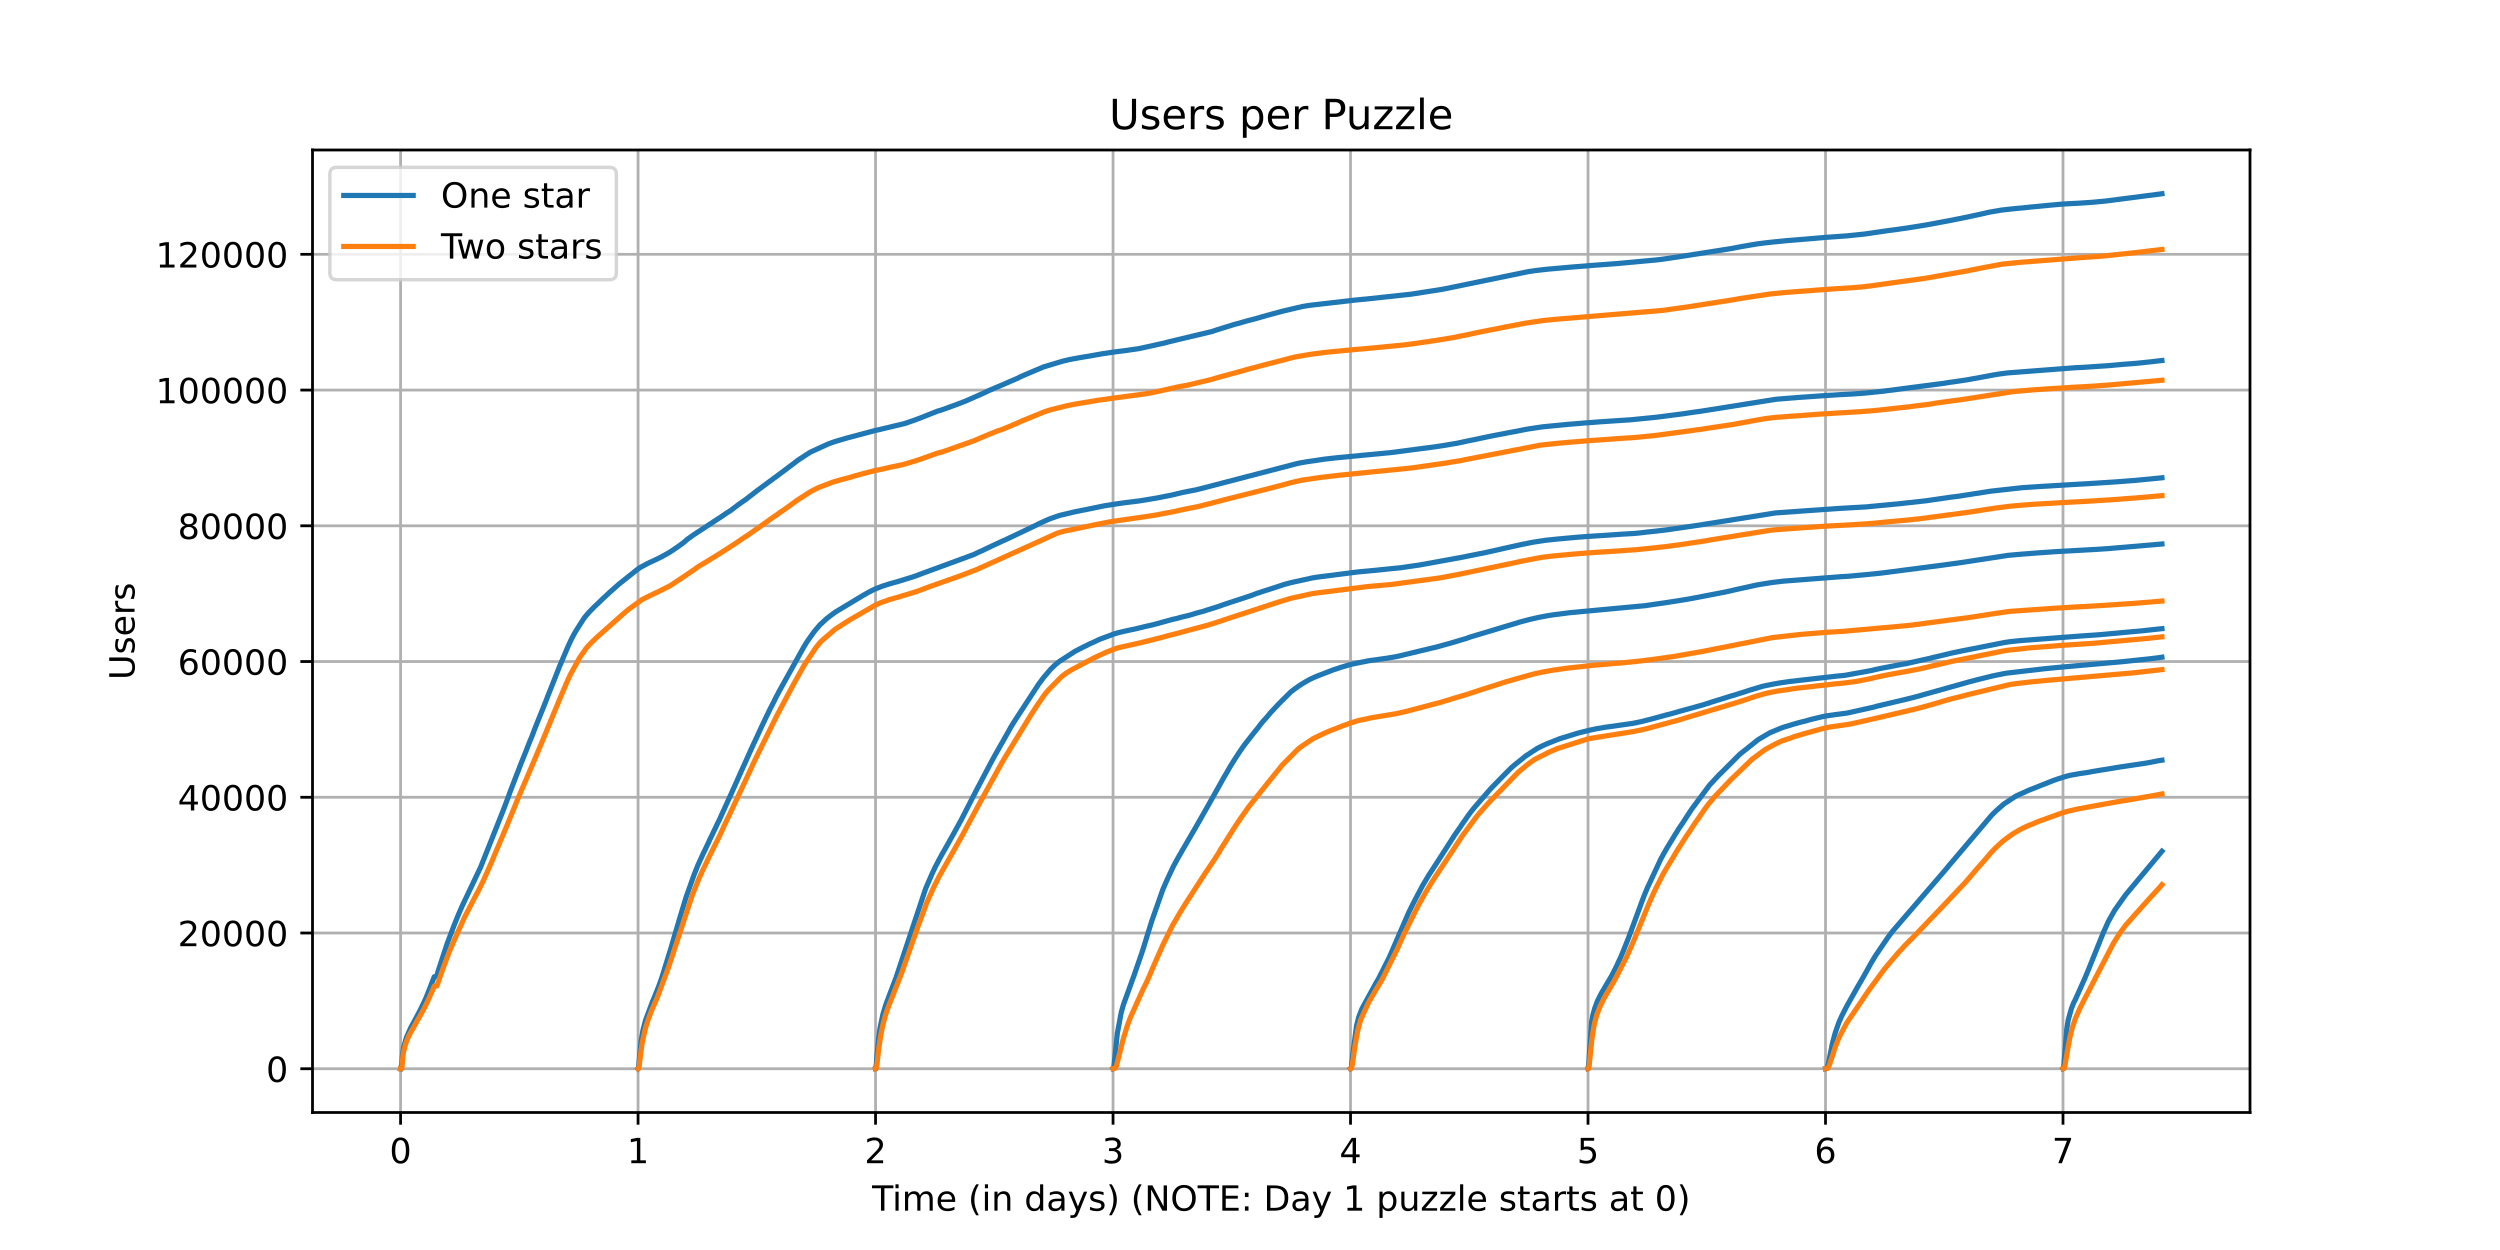 <?xml version="1.0" encoding="utf-8" standalone="no"?>
<!DOCTYPE svg PUBLIC "-//W3C//DTD SVG 1.1//EN"
  "http://www.w3.org/Graphics/SVG/1.1/DTD/svg11.dtd">
<!-- Created with matplotlib (https://matplotlib.org/) -->
<svg height="360pt" version="1.1" viewBox="0 0 720 360" width="720pt" xmlns="http://www.w3.org/2000/svg" xmlns:xlink="http://www.w3.org/1999/xlink">
 <defs>
  <style type="text/css">*{stroke-linecap:butt;stroke-linejoin:round;}</style>
 </defs>
 <g id="figure_1">
  <g id="patch_1">
   <path d="M 0 360 
L 720 360 
L 720 0 
L 0 0 
z
" style="fill:#ffffff;"/>
  </g>
  <g id="axes_1">
   <g id="patch_2">
    <path d="M 90 320.4 
L 648 320.4 
L 648 43.2 
L 90 43.2 
z
" style="fill:#ffffff;"/>
   </g>
   <g id="matplotlib.axis_1">
    <g id="xtick_1">
     <g id="line2d_1">
      <path clip-path="url(#p2b544f0c5e)" d="M 115.364 320.4 
L 115.364 43.2 
" style="fill:none;stroke:#b0b0b0;stroke-linecap:square;stroke-width:0.8;"/>
     </g>
     <g id="line2d_2">
      <defs>
       <path d="M 0 0 
L 0 3.5 
" id="mc95e8625e6" style="stroke:#000000;stroke-width:0.8;"/>
      </defs>
      <g>
       <use style="stroke:#000000;stroke-width:0.8;" x="115.364" xlink:href="#mc95e8625e6" y="320.4"/>
      </g>
     </g>
     <g id="text_1">
      <!-- 0 -->
      <g transform="translate(112.182 334.998)scale(0.1 -0.1)">
       <defs>
        <path d="M 31.781 66.406 
Q 24.172 66.406 20.328 58.906 
Q 16.5 51.422 16.5 36.375 
Q 16.5 21.391 20.328 13.891 
Q 24.172 6.391 31.781 6.391 
Q 39.453 6.391 43.281 13.891 
Q 47.125 21.391 47.125 36.375 
Q 47.125 51.422 43.281 58.906 
Q 39.453 66.406 31.781 66.406 
z
M 31.781 74.219 
Q 44.047 74.219 50.516 64.516 
Q 56.984 54.828 56.984 36.375 
Q 56.984 17.969 50.516 8.266 
Q 44.047 -1.422 31.781 -1.422 
Q 19.531 -1.422 13.062 8.266 
Q 6.594 17.969 6.594 36.375 
Q 6.594 54.828 13.062 64.516 
Q 19.531 74.219 31.781 74.219 
z
" id="DejaVuSans-48"/>
       </defs>
       <use xlink:href="#DejaVuSans-48"/>
      </g>
     </g>
    </g>
    <g id="xtick_2">
     <g id="line2d_3">
      <path clip-path="url(#p2b544f0c5e)" d="M 183.761 320.4 
L 183.761 43.2 
" style="fill:none;stroke:#b0b0b0;stroke-linecap:square;stroke-width:0.8;"/>
     </g>
     <g id="line2d_4">
      <g>
       <use style="stroke:#000000;stroke-width:0.8;" x="183.761" xlink:href="#mc95e8625e6" y="320.4"/>
      </g>
     </g>
     <g id="text_2">
      <!-- 1 -->
      <g transform="translate(180.58 334.998)scale(0.1 -0.1)">
       <defs>
        <path d="M 12.406 8.297 
L 28.516 8.297 
L 28.516 63.922 
L 10.984 60.406 
L 10.984 69.391 
L 28.422 72.906 
L 38.281 72.906 
L 38.281 8.297 
L 54.391 8.297 
L 54.391 0 
L 12.406 0 
z
" id="DejaVuSans-49"/>
       </defs>
       <use xlink:href="#DejaVuSans-49"/>
      </g>
     </g>
    </g>
    <g id="xtick_3">
     <g id="line2d_5">
      <path clip-path="url(#p2b544f0c5e)" d="M 252.158 320.4 
L 252.158 43.2 
" style="fill:none;stroke:#b0b0b0;stroke-linecap:square;stroke-width:0.8;"/>
     </g>
     <g id="line2d_6">
      <g>
       <use style="stroke:#000000;stroke-width:0.8;" x="252.158" xlink:href="#mc95e8625e6" y="320.4"/>
      </g>
     </g>
     <g id="text_3">
      <!-- 2 -->
      <g transform="translate(248.977 334.998)scale(0.1 -0.1)">
       <defs>
        <path d="M 19.188 8.297 
L 53.609 8.297 
L 53.609 0 
L 7.328 0 
L 7.328 8.297 
Q 12.938 14.109 22.625 23.891 
Q 32.328 33.688 34.812 36.531 
Q 39.547 41.844 41.422 45.531 
Q 43.312 49.219 43.312 52.781 
Q 43.312 58.594 39.234 62.25 
Q 35.156 65.922 28.609 65.922 
Q 23.969 65.922 18.812 64.312 
Q 13.672 62.703 7.812 59.422 
L 7.812 69.391 
Q 13.766 71.781 18.938 73 
Q 24.125 74.219 28.422 74.219 
Q 39.75 74.219 46.484 68.547 
Q 53.219 62.891 53.219 53.422 
Q 53.219 48.922 51.531 44.891 
Q 49.859 40.875 45.406 35.406 
Q 44.188 33.984 37.641 27.219 
Q 31.109 20.453 19.188 8.297 
z
" id="DejaVuSans-50"/>
       </defs>
       <use xlink:href="#DejaVuSans-50"/>
      </g>
     </g>
    </g>
    <g id="xtick_4">
     <g id="line2d_7">
      <path clip-path="url(#p2b544f0c5e)" d="M 320.555 320.4 
L 320.555 43.2 
" style="fill:none;stroke:#b0b0b0;stroke-linecap:square;stroke-width:0.8;"/>
     </g>
     <g id="line2d_8">
      <g>
       <use style="stroke:#000000;stroke-width:0.8;" x="320.555" xlink:href="#mc95e8625e6" y="320.4"/>
      </g>
     </g>
     <g id="text_4">
      <!-- 3 -->
      <g transform="translate(317.374 334.998)scale(0.1 -0.1)">
       <defs>
        <path d="M 40.578 39.312 
Q 47.656 37.797 51.625 33 
Q 55.609 28.219 55.609 21.188 
Q 55.609 10.406 48.188 4.484 
Q 40.766 -1.422 27.094 -1.422 
Q 22.516 -1.422 17.656 -0.516 
Q 12.797 0.391 7.625 2.203 
L 7.625 11.719 
Q 11.719 9.328 16.594 8.109 
Q 21.484 6.891 26.812 6.891 
Q 36.078 6.891 40.938 10.547 
Q 45.797 14.203 45.797 21.188 
Q 45.797 27.641 41.281 31.266 
Q 36.766 34.906 28.719 34.906 
L 20.219 34.906 
L 20.219 43.016 
L 29.109 43.016 
Q 36.375 43.016 40.234 45.922 
Q 44.094 48.828 44.094 54.297 
Q 44.094 59.906 40.109 62.906 
Q 36.141 65.922 28.719 65.922 
Q 24.656 65.922 20.016 65.031 
Q 15.375 64.156 9.812 62.312 
L 9.812 71.094 
Q 15.438 72.656 20.344 73.438 
Q 25.25 74.219 29.594 74.219 
Q 40.828 74.219 47.359 69.109 
Q 53.906 64.016 53.906 55.328 
Q 53.906 49.266 50.438 45.094 
Q 46.969 40.922 40.578 39.312 
z
" id="DejaVuSans-51"/>
       </defs>
       <use xlink:href="#DejaVuSans-51"/>
      </g>
     </g>
    </g>
    <g id="xtick_5">
     <g id="line2d_9">
      <path clip-path="url(#p2b544f0c5e)" d="M 388.952 320.4 
L 388.952 43.2 
" style="fill:none;stroke:#b0b0b0;stroke-linecap:square;stroke-width:0.8;"/>
     </g>
     <g id="line2d_10">
      <g>
       <use style="stroke:#000000;stroke-width:0.8;" x="388.952" xlink:href="#mc95e8625e6" y="320.4"/>
      </g>
     </g>
     <g id="text_5">
      <!-- 4 -->
      <g transform="translate(385.771 334.998)scale(0.1 -0.1)">
       <defs>
        <path d="M 37.797 64.312 
L 12.891 25.391 
L 37.797 25.391 
z
M 35.203 72.906 
L 47.609 72.906 
L 47.609 25.391 
L 58.016 25.391 
L 58.016 17.188 
L 47.609 17.188 
L 47.609 0 
L 37.797 0 
L 37.797 17.188 
L 4.891 17.188 
L 4.891 26.703 
z
" id="DejaVuSans-52"/>
       </defs>
       <use xlink:href="#DejaVuSans-52"/>
      </g>
     </g>
    </g>
    <g id="xtick_6">
     <g id="line2d_11">
      <path clip-path="url(#p2b544f0c5e)" d="M 457.35 320.4 
L 457.35 43.2 
" style="fill:none;stroke:#b0b0b0;stroke-linecap:square;stroke-width:0.8;"/>
     </g>
     <g id="line2d_12">
      <g>
       <use style="stroke:#000000;stroke-width:0.8;" x="457.35" xlink:href="#mc95e8625e6" y="320.4"/>
      </g>
     </g>
     <g id="text_6">
      <!-- 5 -->
      <g transform="translate(454.168 334.998)scale(0.1 -0.1)">
       <defs>
        <path d="M 10.797 72.906 
L 49.516 72.906 
L 49.516 64.594 
L 19.828 64.594 
L 19.828 46.734 
Q 21.969 47.469 24.109 47.828 
Q 26.266 48.188 28.422 48.188 
Q 40.625 48.188 47.75 41.5 
Q 54.891 34.812 54.891 23.391 
Q 54.891 11.625 47.562 5.094 
Q 40.234 -1.422 26.906 -1.422 
Q 22.312 -1.422 17.547 -0.641 
Q 12.797 0.141 7.719 1.703 
L 7.719 11.625 
Q 12.109 9.234 16.797 8.062 
Q 21.484 6.891 26.703 6.891 
Q 35.156 6.891 40.078 11.328 
Q 45.016 15.766 45.016 23.391 
Q 45.016 31 40.078 35.438 
Q 35.156 39.891 26.703 39.891 
Q 22.75 39.891 18.812 39.016 
Q 14.891 38.141 10.797 36.281 
z
" id="DejaVuSans-53"/>
       </defs>
       <use xlink:href="#DejaVuSans-53"/>
      </g>
     </g>
    </g>
    <g id="xtick_7">
     <g id="line2d_13">
      <path clip-path="url(#p2b544f0c5e)" d="M 525.747 320.4 
L 525.747 43.2 
" style="fill:none;stroke:#b0b0b0;stroke-linecap:square;stroke-width:0.8;"/>
     </g>
     <g id="line2d_14">
      <g>
       <use style="stroke:#000000;stroke-width:0.8;" x="525.747" xlink:href="#mc95e8625e6" y="320.4"/>
      </g>
     </g>
     <g id="text_7">
      <!-- 6 -->
      <g transform="translate(522.565 334.998)scale(0.1 -0.1)">
       <defs>
        <path d="M 33.016 40.375 
Q 26.375 40.375 22.484 35.828 
Q 18.609 31.297 18.609 23.391 
Q 18.609 15.531 22.484 10.953 
Q 26.375 6.391 33.016 6.391 
Q 39.656 6.391 43.531 10.953 
Q 47.406 15.531 47.406 23.391 
Q 47.406 31.297 43.531 35.828 
Q 39.656 40.375 33.016 40.375 
z
M 52.594 71.297 
L 52.594 62.312 
Q 48.875 64.062 45.094 64.984 
Q 41.312 65.922 37.594 65.922 
Q 27.828 65.922 22.672 59.328 
Q 17.531 52.734 16.797 39.406 
Q 19.672 43.656 24.016 45.922 
Q 28.375 48.188 33.594 48.188 
Q 44.578 48.188 50.953 41.516 
Q 57.328 34.859 57.328 23.391 
Q 57.328 12.156 50.688 5.359 
Q 44.047 -1.422 33.016 -1.422 
Q 20.359 -1.422 13.672 8.266 
Q 6.984 17.969 6.984 36.375 
Q 6.984 53.656 15.188 63.938 
Q 23.391 74.219 37.203 74.219 
Q 40.922 74.219 44.703 73.484 
Q 48.484 72.75 52.594 71.297 
z
" id="DejaVuSans-54"/>
       </defs>
       <use xlink:href="#DejaVuSans-54"/>
      </g>
     </g>
    </g>
    <g id="xtick_8">
     <g id="line2d_15">
      <path clip-path="url(#p2b544f0c5e)" d="M 594.144 320.4 
L 594.144 43.2 
" style="fill:none;stroke:#b0b0b0;stroke-linecap:square;stroke-width:0.8;"/>
     </g>
     <g id="line2d_16">
      <g>
       <use style="stroke:#000000;stroke-width:0.8;" x="594.144" xlink:href="#mc95e8625e6" y="320.4"/>
      </g>
     </g>
     <g id="text_8">
      <!-- 7 -->
      <g transform="translate(590.963 334.998)scale(0.1 -0.1)">
       <defs>
        <path d="M 8.203 72.906 
L 55.078 72.906 
L 55.078 68.703 
L 28.609 0 
L 18.312 0 
L 43.219 64.594 
L 8.203 64.594 
z
" id="DejaVuSans-55"/>
       </defs>
       <use xlink:href="#DejaVuSans-55"/>
      </g>
     </g>
    </g>
    <g id="text_9">
     <!-- Time (in days) (NOTE: Day 1 puzzle starts at 0) -->
     <g transform="translate(251.161 348.677)scale(0.1 -0.1)">
      <defs>
       <path d="M -0.297 72.906 
L 61.375 72.906 
L 61.375 64.594 
L 35.5 64.594 
L 35.5 0 
L 25.594 0 
L 25.594 64.594 
L -0.297 64.594 
z
" id="DejaVuSans-84"/>
       <path d="M 9.422 54.688 
L 18.406 54.688 
L 18.406 0 
L 9.422 0 
z
M 9.422 75.984 
L 18.406 75.984 
L 18.406 64.594 
L 9.422 64.594 
z
" id="DejaVuSans-105"/>
       <path d="M 52 44.188 
Q 55.375 50.25 60.062 53.125 
Q 64.75 56 71.094 56 
Q 79.641 56 84.281 50.016 
Q 88.922 44.047 88.922 33.016 
L 88.922 0 
L 79.891 0 
L 79.891 32.719 
Q 79.891 40.578 77.094 44.375 
Q 74.312 48.188 68.609 48.188 
Q 61.625 48.188 57.562 43.547 
Q 53.516 38.922 53.516 30.906 
L 53.516 0 
L 44.484 0 
L 44.484 32.719 
Q 44.484 40.625 41.703 44.406 
Q 38.922 48.188 33.109 48.188 
Q 26.219 48.188 22.156 43.531 
Q 18.109 38.875 18.109 30.906 
L 18.109 0 
L 9.078 0 
L 9.078 54.688 
L 18.109 54.688 
L 18.109 46.188 
Q 21.188 51.219 25.484 53.609 
Q 29.781 56 35.688 56 
Q 41.656 56 45.828 52.969 
Q 50 49.953 52 44.188 
z
" id="DejaVuSans-109"/>
       <path d="M 56.203 29.594 
L 56.203 25.203 
L 14.891 25.203 
Q 15.484 15.922 20.484 11.062 
Q 25.484 6.203 34.422 6.203 
Q 39.594 6.203 44.453 7.469 
Q 49.312 8.734 54.109 11.281 
L 54.109 2.781 
Q 49.266 0.734 44.188 -0.344 
Q 39.109 -1.422 33.891 -1.422 
Q 20.797 -1.422 13.156 6.188 
Q 5.516 13.812 5.516 26.812 
Q 5.516 40.234 12.766 48.109 
Q 20.016 56 32.328 56 
Q 43.359 56 49.781 48.891 
Q 56.203 41.797 56.203 29.594 
z
M 47.219 32.234 
Q 47.125 39.594 43.094 43.984 
Q 39.062 48.391 32.422 48.391 
Q 24.906 48.391 20.391 44.141 
Q 15.875 39.891 15.188 32.172 
z
" id="DejaVuSans-101"/>
       <path id="DejaVuSans-32"/>
       <path d="M 31 75.875 
Q 24.469 64.656 21.281 53.656 
Q 18.109 42.672 18.109 31.391 
Q 18.109 20.125 21.312 9.062 
Q 24.516 -2 31 -13.188 
L 23.188 -13.188 
Q 15.875 -1.703 12.234 9.375 
Q 8.594 20.453 8.594 31.391 
Q 8.594 42.281 12.203 53.312 
Q 15.828 64.359 23.188 75.875 
z
" id="DejaVuSans-40"/>
       <path d="M 54.891 33.016 
L 54.891 0 
L 45.906 0 
L 45.906 32.719 
Q 45.906 40.484 42.875 44.328 
Q 39.844 48.188 33.797 48.188 
Q 26.516 48.188 22.312 43.547 
Q 18.109 38.922 18.109 30.906 
L 18.109 0 
L 9.078 0 
L 9.078 54.688 
L 18.109 54.688 
L 18.109 46.188 
Q 21.344 51.125 25.703 53.562 
Q 30.078 56 35.797 56 
Q 45.219 56 50.047 50.172 
Q 54.891 44.344 54.891 33.016 
z
" id="DejaVuSans-110"/>
       <path d="M 45.406 46.391 
L 45.406 75.984 
L 54.391 75.984 
L 54.391 0 
L 45.406 0 
L 45.406 8.203 
Q 42.578 3.328 38.25 0.953 
Q 33.938 -1.422 27.875 -1.422 
Q 17.969 -1.422 11.734 6.484 
Q 5.516 14.406 5.516 27.297 
Q 5.516 40.188 11.734 48.094 
Q 17.969 56 27.875 56 
Q 33.938 56 38.25 53.625 
Q 42.578 51.266 45.406 46.391 
z
M 14.797 27.297 
Q 14.797 17.391 18.875 11.75 
Q 22.953 6.109 30.078 6.109 
Q 37.203 6.109 41.297 11.75 
Q 45.406 17.391 45.406 27.297 
Q 45.406 37.203 41.297 42.844 
Q 37.203 48.484 30.078 48.484 
Q 22.953 48.484 18.875 42.844 
Q 14.797 37.203 14.797 27.297 
z
" id="DejaVuSans-100"/>
       <path d="M 34.281 27.484 
Q 23.391 27.484 19.188 25 
Q 14.984 22.516 14.984 16.5 
Q 14.984 11.719 18.141 8.906 
Q 21.297 6.109 26.703 6.109 
Q 34.188 6.109 38.703 11.406 
Q 43.219 16.703 43.219 25.484 
L 43.219 27.484 
z
M 52.203 31.203 
L 52.203 0 
L 43.219 0 
L 43.219 8.297 
Q 40.141 3.328 35.547 0.953 
Q 30.953 -1.422 24.312 -1.422 
Q 15.922 -1.422 10.953 3.297 
Q 6 8.016 6 15.922 
Q 6 25.141 12.172 29.828 
Q 18.359 34.516 30.609 34.516 
L 43.219 34.516 
L 43.219 35.406 
Q 43.219 41.609 39.141 45 
Q 35.062 48.391 27.688 48.391 
Q 23 48.391 18.547 47.266 
Q 14.109 46.141 10.016 43.891 
L 10.016 52.203 
Q 14.938 54.109 19.578 55.047 
Q 24.219 56 28.609 56 
Q 40.484 56 46.344 49.844 
Q 52.203 43.703 52.203 31.203 
z
" id="DejaVuSans-97"/>
       <path d="M 32.172 -5.078 
Q 28.375 -14.844 24.75 -17.812 
Q 21.141 -20.797 15.094 -20.797 
L 7.906 -20.797 
L 7.906 -13.281 
L 13.188 -13.281 
Q 16.891 -13.281 18.938 -11.516 
Q 21 -9.766 23.484 -3.219 
L 25.094 0.875 
L 2.984 54.688 
L 12.5 54.688 
L 29.594 11.922 
L 46.688 54.688 
L 56.203 54.688 
z
" id="DejaVuSans-121"/>
       <path d="M 44.281 53.078 
L 44.281 44.578 
Q 40.484 46.531 36.375 47.5 
Q 32.281 48.484 27.875 48.484 
Q 21.188 48.484 17.844 46.438 
Q 14.5 44.391 14.5 40.281 
Q 14.5 37.156 16.891 35.375 
Q 19.281 33.594 26.516 31.984 
L 29.594 31.297 
Q 39.156 29.25 43.188 25.516 
Q 47.219 21.781 47.219 15.094 
Q 47.219 7.469 41.188 3.016 
Q 35.156 -1.422 24.609 -1.422 
Q 20.219 -1.422 15.453 -0.562 
Q 10.688 0.297 5.422 2 
L 5.422 11.281 
Q 10.406 8.688 15.234 7.391 
Q 20.062 6.109 24.812 6.109 
Q 31.156 6.109 34.562 8.281 
Q 37.984 10.453 37.984 14.406 
Q 37.984 18.062 35.516 20.016 
Q 33.062 21.969 24.703 23.781 
L 21.578 24.516 
Q 13.234 26.266 9.516 29.906 
Q 5.812 33.547 5.812 39.891 
Q 5.812 47.609 11.281 51.797 
Q 16.75 56 26.812 56 
Q 31.781 56 36.172 55.266 
Q 40.578 54.547 44.281 53.078 
z
" id="DejaVuSans-115"/>
       <path d="M 8.016 75.875 
L 15.828 75.875 
Q 23.141 64.359 26.781 53.312 
Q 30.422 42.281 30.422 31.391 
Q 30.422 20.453 26.781 9.375 
Q 23.141 -1.703 15.828 -13.188 
L 8.016 -13.188 
Q 14.5 -2 17.703 9.062 
Q 20.906 20.125 20.906 31.391 
Q 20.906 42.672 17.703 53.656 
Q 14.5 64.656 8.016 75.875 
z
" id="DejaVuSans-41"/>
       <path d="M 9.812 72.906 
L 23.094 72.906 
L 55.422 11.922 
L 55.422 72.906 
L 64.984 72.906 
L 64.984 0 
L 51.703 0 
L 19.391 60.984 
L 19.391 0 
L 9.812 0 
z
" id="DejaVuSans-78"/>
       <path d="M 39.406 66.219 
Q 28.656 66.219 22.328 58.203 
Q 16.016 50.203 16.016 36.375 
Q 16.016 22.609 22.328 14.594 
Q 28.656 6.594 39.406 6.594 
Q 50.141 6.594 56.422 14.594 
Q 62.703 22.609 62.703 36.375 
Q 62.703 50.203 56.422 58.203 
Q 50.141 66.219 39.406 66.219 
z
M 39.406 74.219 
Q 54.734 74.219 63.906 63.938 
Q 73.094 53.656 73.094 36.375 
Q 73.094 19.141 63.906 8.859 
Q 54.734 -1.422 39.406 -1.422 
Q 24.031 -1.422 14.812 8.828 
Q 5.609 19.094 5.609 36.375 
Q 5.609 53.656 14.812 63.938 
Q 24.031 74.219 39.406 74.219 
z
" id="DejaVuSans-79"/>
       <path d="M 9.812 72.906 
L 55.906 72.906 
L 55.906 64.594 
L 19.672 64.594 
L 19.672 43.016 
L 54.391 43.016 
L 54.391 34.719 
L 19.672 34.719 
L 19.672 8.297 
L 56.781 8.297 
L 56.781 0 
L 9.812 0 
z
" id="DejaVuSans-69"/>
       <path d="M 11.719 12.406 
L 22.016 12.406 
L 22.016 0 
L 11.719 0 
z
M 11.719 51.703 
L 22.016 51.703 
L 22.016 39.312 
L 11.719 39.312 
z
" id="DejaVuSans-58"/>
       <path d="M 19.672 64.797 
L 19.672 8.109 
L 31.594 8.109 
Q 46.688 8.109 53.688 14.938 
Q 60.688 21.781 60.688 36.531 
Q 60.688 51.172 53.688 57.984 
Q 46.688 64.797 31.594 64.797 
z
M 9.812 72.906 
L 30.078 72.906 
Q 51.266 72.906 61.172 64.094 
Q 71.094 55.281 71.094 36.531 
Q 71.094 17.672 61.125 8.828 
Q 51.172 0 30.078 0 
L 9.812 0 
z
" id="DejaVuSans-68"/>
       <path d="M 18.109 8.203 
L 18.109 -20.797 
L 9.078 -20.797 
L 9.078 54.688 
L 18.109 54.688 
L 18.109 46.391 
Q 20.953 51.266 25.266 53.625 
Q 29.594 56 35.594 56 
Q 45.562 56 51.781 48.094 
Q 58.016 40.188 58.016 27.297 
Q 58.016 14.406 51.781 6.484 
Q 45.562 -1.422 35.594 -1.422 
Q 29.594 -1.422 25.266 0.953 
Q 20.953 3.328 18.109 8.203 
z
M 48.688 27.297 
Q 48.688 37.203 44.609 42.844 
Q 40.531 48.484 33.406 48.484 
Q 26.266 48.484 22.188 42.844 
Q 18.109 37.203 18.109 27.297 
Q 18.109 17.391 22.188 11.75 
Q 26.266 6.109 33.406 6.109 
Q 40.531 6.109 44.609 11.75 
Q 48.688 17.391 48.688 27.297 
z
" id="DejaVuSans-112"/>
       <path d="M 8.5 21.578 
L 8.5 54.688 
L 17.484 54.688 
L 17.484 21.922 
Q 17.484 14.156 20.5 10.266 
Q 23.531 6.391 29.594 6.391 
Q 36.859 6.391 41.078 11.031 
Q 45.312 15.672 45.312 23.688 
L 45.312 54.688 
L 54.297 54.688 
L 54.297 0 
L 45.312 0 
L 45.312 8.406 
Q 42.047 3.422 37.719 1 
Q 33.406 -1.422 27.688 -1.422 
Q 18.266 -1.422 13.375 4.438 
Q 8.5 10.297 8.5 21.578 
z
M 31.109 56 
z
" id="DejaVuSans-117"/>
       <path d="M 5.516 54.688 
L 48.188 54.688 
L 48.188 46.484 
L 14.406 7.172 
L 48.188 7.172 
L 48.188 0 
L 4.297 0 
L 4.297 8.203 
L 38.094 47.516 
L 5.516 47.516 
z
" id="DejaVuSans-122"/>
       <path d="M 9.422 75.984 
L 18.406 75.984 
L 18.406 0 
L 9.422 0 
z
" id="DejaVuSans-108"/>
       <path d="M 18.312 70.219 
L 18.312 54.688 
L 36.812 54.688 
L 36.812 47.703 
L 18.312 47.703 
L 18.312 18.016 
Q 18.312 11.328 20.141 9.422 
Q 21.969 7.516 27.594 7.516 
L 36.812 7.516 
L 36.812 0 
L 27.594 0 
Q 17.188 0 13.234 3.875 
Q 9.281 7.766 9.281 18.016 
L 9.281 47.703 
L 2.688 47.703 
L 2.688 54.688 
L 9.281 54.688 
L 9.281 70.219 
z
" id="DejaVuSans-116"/>
       <path d="M 41.109 46.297 
Q 39.594 47.172 37.812 47.578 
Q 36.031 48 33.891 48 
Q 26.266 48 22.188 43.047 
Q 18.109 38.094 18.109 28.812 
L 18.109 0 
L 9.078 0 
L 9.078 54.688 
L 18.109 54.688 
L 18.109 46.188 
Q 20.953 51.172 25.484 53.578 
Q 30.031 56 36.531 56 
Q 37.453 56 38.578 55.875 
Q 39.703 55.766 41.062 55.516 
z
" id="DejaVuSans-114"/>
      </defs>
      <use xlink:href="#DejaVuSans-84"/>
      <use x="57.959" xlink:href="#DejaVuSans-105"/>
      <use x="85.742" xlink:href="#DejaVuSans-109"/>
      <use x="183.154" xlink:href="#DejaVuSans-101"/>
      <use x="244.678" xlink:href="#DejaVuSans-32"/>
      <use x="276.465" xlink:href="#DejaVuSans-40"/>
      <use x="315.479" xlink:href="#DejaVuSans-105"/>
      <use x="343.262" xlink:href="#DejaVuSans-110"/>
      <use x="406.641" xlink:href="#DejaVuSans-32"/>
      <use x="438.428" xlink:href="#DejaVuSans-100"/>
      <use x="501.904" xlink:href="#DejaVuSans-97"/>
      <use x="563.184" xlink:href="#DejaVuSans-121"/>
      <use x="622.363" xlink:href="#DejaVuSans-115"/>
      <use x="674.463" xlink:href="#DejaVuSans-41"/>
      <use x="713.477" xlink:href="#DejaVuSans-32"/>
      <use x="745.264" xlink:href="#DejaVuSans-40"/>
      <use x="784.277" xlink:href="#DejaVuSans-78"/>
      <use x="859.082" xlink:href="#DejaVuSans-79"/>
      <use x="937.793" xlink:href="#DejaVuSans-84"/>
      <use x="998.877" xlink:href="#DejaVuSans-69"/>
      <use x="1062.061" xlink:href="#DejaVuSans-58"/>
      <use x="1095.752" xlink:href="#DejaVuSans-32"/>
      <use x="1127.539" xlink:href="#DejaVuSans-68"/>
      <use x="1204.541" xlink:href="#DejaVuSans-97"/>
      <use x="1265.82" xlink:href="#DejaVuSans-121"/>
      <use x="1325" xlink:href="#DejaVuSans-32"/>
      <use x="1356.787" xlink:href="#DejaVuSans-49"/>
      <use x="1420.41" xlink:href="#DejaVuSans-32"/>
      <use x="1452.197" xlink:href="#DejaVuSans-112"/>
      <use x="1515.674" xlink:href="#DejaVuSans-117"/>
      <use x="1579.053" xlink:href="#DejaVuSans-122"/>
      <use x="1631.543" xlink:href="#DejaVuSans-122"/>
      <use x="1684.033" xlink:href="#DejaVuSans-108"/>
      <use x="1711.816" xlink:href="#DejaVuSans-101"/>
      <use x="1773.34" xlink:href="#DejaVuSans-32"/>
      <use x="1805.127" xlink:href="#DejaVuSans-115"/>
      <use x="1857.227" xlink:href="#DejaVuSans-116"/>
      <use x="1896.436" xlink:href="#DejaVuSans-97"/>
      <use x="1957.715" xlink:href="#DejaVuSans-114"/>
      <use x="1998.828" xlink:href="#DejaVuSans-116"/>
      <use x="2038.037" xlink:href="#DejaVuSans-115"/>
      <use x="2090.137" xlink:href="#DejaVuSans-32"/>
      <use x="2121.924" xlink:href="#DejaVuSans-97"/>
      <use x="2183.203" xlink:href="#DejaVuSans-116"/>
      <use x="2222.412" xlink:href="#DejaVuSans-32"/>
      <use x="2254.199" xlink:href="#DejaVuSans-48"/>
      <use x="2317.822" xlink:href="#DejaVuSans-41"/>
     </g>
    </g>
   </g>
   <g id="matplotlib.axis_2">
    <g id="ytick_1">
     <g id="line2d_17">
      <path clip-path="url(#p2b544f0c5e)" d="M 90 307.8 
L 648 307.8 
" style="fill:none;stroke:#b0b0b0;stroke-linecap:square;stroke-width:0.8;"/>
     </g>
     <g id="line2d_18">
      <defs>
       <path d="M 0 0 
L -3.5 0 
" id="mc78891771e" style="stroke:#000000;stroke-width:0.8;"/>
      </defs>
      <g>
       <use style="stroke:#000000;stroke-width:0.8;" x="90" xlink:href="#mc78891771e" y="307.8"/>
      </g>
     </g>
     <g id="text_10">
      <!-- 0 -->
      <g transform="translate(76.638 311.599)scale(0.1 -0.1)">
       <use xlink:href="#DejaVuSans-48"/>
      </g>
     </g>
    </g>
    <g id="ytick_2">
     <g id="line2d_19">
      <path clip-path="url(#p2b544f0c5e)" d="M 90 268.707 
L 648 268.707 
" style="fill:none;stroke:#b0b0b0;stroke-linecap:square;stroke-width:0.8;"/>
     </g>
     <g id="line2d_20">
      <g>
       <use style="stroke:#000000;stroke-width:0.8;" x="90" xlink:href="#mc78891771e" y="268.707"/>
      </g>
     </g>
     <g id="text_11">
      <!-- 20000 -->
      <g transform="translate(51.188 272.506)scale(0.1 -0.1)">
       <use xlink:href="#DejaVuSans-50"/>
       <use x="63.623" xlink:href="#DejaVuSans-48"/>
       <use x="127.246" xlink:href="#DejaVuSans-48"/>
       <use x="190.869" xlink:href="#DejaVuSans-48"/>
       <use x="254.492" xlink:href="#DejaVuSans-48"/>
      </g>
     </g>
    </g>
    <g id="ytick_3">
     <g id="line2d_21">
      <path clip-path="url(#p2b544f0c5e)" d="M 90 229.614 
L 648 229.614 
" style="fill:none;stroke:#b0b0b0;stroke-linecap:square;stroke-width:0.8;"/>
     </g>
     <g id="line2d_22">
      <g>
       <use style="stroke:#000000;stroke-width:0.8;" x="90" xlink:href="#mc78891771e" y="229.614"/>
      </g>
     </g>
     <g id="text_12">
      <!-- 40000 -->
      <g transform="translate(51.188 233.413)scale(0.1 -0.1)">
       <use xlink:href="#DejaVuSans-52"/>
       <use x="63.623" xlink:href="#DejaVuSans-48"/>
       <use x="127.246" xlink:href="#DejaVuSans-48"/>
       <use x="190.869" xlink:href="#DejaVuSans-48"/>
       <use x="254.492" xlink:href="#DejaVuSans-48"/>
      </g>
     </g>
    </g>
    <g id="ytick_4">
     <g id="line2d_23">
      <path clip-path="url(#p2b544f0c5e)" d="M 90 190.521 
L 648 190.521 
" style="fill:none;stroke:#b0b0b0;stroke-linecap:square;stroke-width:0.8;"/>
     </g>
     <g id="line2d_24">
      <g>
       <use style="stroke:#000000;stroke-width:0.8;" x="90" xlink:href="#mc78891771e" y="190.521"/>
      </g>
     </g>
     <g id="text_13">
      <!-- 60000 -->
      <g transform="translate(51.188 194.32)scale(0.1 -0.1)">
       <use xlink:href="#DejaVuSans-54"/>
       <use x="63.623" xlink:href="#DejaVuSans-48"/>
       <use x="127.246" xlink:href="#DejaVuSans-48"/>
       <use x="190.869" xlink:href="#DejaVuSans-48"/>
       <use x="254.492" xlink:href="#DejaVuSans-48"/>
      </g>
     </g>
    </g>
    <g id="ytick_5">
     <g id="line2d_25">
      <path clip-path="url(#p2b544f0c5e)" d="M 90 151.428 
L 648 151.428 
" style="fill:none;stroke:#b0b0b0;stroke-linecap:square;stroke-width:0.8;"/>
     </g>
     <g id="line2d_26">
      <g>
       <use style="stroke:#000000;stroke-width:0.8;" x="90" xlink:href="#mc78891771e" y="151.428"/>
      </g>
     </g>
     <g id="text_14">
      <!-- 80000 -->
      <g transform="translate(51.188 155.227)scale(0.1 -0.1)">
       <defs>
        <path d="M 31.781 34.625 
Q 24.75 34.625 20.719 30.859 
Q 16.703 27.094 16.703 20.516 
Q 16.703 13.922 20.719 10.156 
Q 24.75 6.391 31.781 6.391 
Q 38.812 6.391 42.859 10.172 
Q 46.922 13.969 46.922 20.516 
Q 46.922 27.094 42.891 30.859 
Q 38.875 34.625 31.781 34.625 
z
M 21.922 38.812 
Q 15.578 40.375 12.031 44.719 
Q 8.5 49.078 8.5 55.328 
Q 8.5 64.062 14.719 69.141 
Q 20.953 74.219 31.781 74.219 
Q 42.672 74.219 48.875 69.141 
Q 55.078 64.062 55.078 55.328 
Q 55.078 49.078 51.531 44.719 
Q 48 40.375 41.703 38.812 
Q 48.828 37.156 52.797 32.312 
Q 56.781 27.484 56.781 20.516 
Q 56.781 9.906 50.312 4.234 
Q 43.844 -1.422 31.781 -1.422 
Q 19.734 -1.422 13.25 4.234 
Q 6.781 9.906 6.781 20.516 
Q 6.781 27.484 10.781 32.312 
Q 14.797 37.156 21.922 38.812 
z
M 18.312 54.391 
Q 18.312 48.734 21.844 45.562 
Q 25.391 42.391 31.781 42.391 
Q 38.141 42.391 41.719 45.562 
Q 45.312 48.734 45.312 54.391 
Q 45.312 60.062 41.719 63.234 
Q 38.141 66.406 31.781 66.406 
Q 25.391 66.406 21.844 63.234 
Q 18.312 60.062 18.312 54.391 
z
" id="DejaVuSans-56"/>
       </defs>
       <use xlink:href="#DejaVuSans-56"/>
       <use x="63.623" xlink:href="#DejaVuSans-48"/>
       <use x="127.246" xlink:href="#DejaVuSans-48"/>
       <use x="190.869" xlink:href="#DejaVuSans-48"/>
       <use x="254.492" xlink:href="#DejaVuSans-48"/>
      </g>
     </g>
    </g>
    <g id="ytick_6">
     <g id="line2d_27">
      <path clip-path="url(#p2b544f0c5e)" d="M 90 112.334 
L 648 112.334 
" style="fill:none;stroke:#b0b0b0;stroke-linecap:square;stroke-width:0.8;"/>
     </g>
     <g id="line2d_28">
      <g>
       <use style="stroke:#000000;stroke-width:0.8;" x="90" xlink:href="#mc78891771e" y="112.334"/>
      </g>
     </g>
     <g id="text_15">
      <!-- 100000 -->
      <g transform="translate(44.825 116.134)scale(0.1 -0.1)">
       <use xlink:href="#DejaVuSans-49"/>
       <use x="63.623" xlink:href="#DejaVuSans-48"/>
       <use x="127.246" xlink:href="#DejaVuSans-48"/>
       <use x="190.869" xlink:href="#DejaVuSans-48"/>
       <use x="254.492" xlink:href="#DejaVuSans-48"/>
       <use x="318.115" xlink:href="#DejaVuSans-48"/>
      </g>
     </g>
    </g>
    <g id="ytick_7">
     <g id="line2d_29">
      <path clip-path="url(#p2b544f0c5e)" d="M 90 73.241 
L 648 73.241 
" style="fill:none;stroke:#b0b0b0;stroke-linecap:square;stroke-width:0.8;"/>
     </g>
     <g id="line2d_30">
      <g>
       <use style="stroke:#000000;stroke-width:0.8;" x="90" xlink:href="#mc78891771e" y="73.241"/>
      </g>
     </g>
     <g id="text_16">
      <!-- 120000 -->
      <g transform="translate(44.825 77.041)scale(0.1 -0.1)">
       <use xlink:href="#DejaVuSans-49"/>
       <use x="63.623" xlink:href="#DejaVuSans-50"/>
       <use x="127.246" xlink:href="#DejaVuSans-48"/>
       <use x="190.869" xlink:href="#DejaVuSans-48"/>
       <use x="254.492" xlink:href="#DejaVuSans-48"/>
       <use x="318.115" xlink:href="#DejaVuSans-48"/>
      </g>
     </g>
    </g>
    <g id="text_17">
     <!-- Users -->
     <g transform="translate(38.745 195.801)rotate(-90)scale(0.1 -0.1)">
      <defs>
       <path d="M 8.688 72.906 
L 18.609 72.906 
L 18.609 28.609 
Q 18.609 16.891 22.844 11.734 
Q 27.094 6.594 36.625 6.594 
Q 46.094 6.594 50.344 11.734 
Q 54.594 16.891 54.594 28.609 
L 54.594 72.906 
L 64.5 72.906 
L 64.5 27.391 
Q 64.5 13.141 57.438 5.859 
Q 50.391 -1.422 36.625 -1.422 
Q 22.797 -1.422 15.734 5.859 
Q 8.688 13.141 8.688 27.391 
z
" id="DejaVuSans-85"/>
      </defs>
      <use xlink:href="#DejaVuSans-85"/>
      <use x="73.193" xlink:href="#DejaVuSans-115"/>
      <use x="125.293" xlink:href="#DejaVuSans-101"/>
      <use x="186.816" xlink:href="#DejaVuSans-114"/>
      <use x="227.93" xlink:href="#DejaVuSans-115"/>
     </g>
    </g>
   </g>
   <g id="line2d_31">
    <path clip-path="url(#p2b544f0c5e)" d="M 115.364 307.8 
L 115.717 306.406 
L 115.906 303.746 
L 116.253 301.574 
L 117.053 298.801 
L 118.321 295.941 
L 118.745 295.173 
L 120.095 292.683 
L 120.436 292.038 
L 121.084 290.793 
L 121.61 289.694 
L 122.592 287.62 
L 122.926 286.805 
L 123.537 285.275 
L 125.052 281.322 
L 125.808 281.133 
L 126.091 279.997 
L 126.8 277.794 
L 127.224 276.5 
L 127.871 274.536 
L 128.309 273.216 
L 128.827 271.643 
L 130.475 267.288 
L 130.691 266.709 
L 131.256 265.316 
L 132.148 263.119 
L 133.205 260.714 
L 138.437 249.698 
L 144.837 233.609 
L 145.26 232.507 
L 145.601 231.611 
L 146.307 229.727 
L 146.919 228.007 
L 148.832 223.048 
L 149.32 221.838 
L 149.885 220.327 
L 151.533 216.222 
L 152.074 214.813 
L 152.568 213.55 
L 153.039 212.46 
L 153.437 211.451 
L 153.954 210.04 
L 157.149 202.102 
L 157.713 200.611 
L 158.831 197.81 
L 161.096 192.061 
L 163.493 186.422 
L 163.916 185.476 
L 164.622 183.975 
L 165.187 182.911 
L 165.752 181.891 
L 168.099 178.195 
L 168.521 177.641 
L 169.461 176.519 
L 170.072 175.88 
L 170.683 175.27 
L 171.341 174.598 
L 171.341 174.598 
L 171.951 174.029 
L 172.048 173.947 
L 173.742 172.299 
L 174.207 171.871 
L 174.448 171.662 
L 175.248 170.906 
L 175.766 170.423 
L 176.707 169.6 
L 177.92 168.525 
L 178.167 168.294 
L 183.184 164.305 
L 183.91 163.75 
L 184.405 163.419 
L 186.547 162.266 
L 187.159 161.977 
L 187.507 161.824 
L 189.011 161.109 
L 190.031 160.605 
L 190.361 160.45 
L 192.3 159.371 
L 192.62 159.197 
L 193.334 158.744 
L 193.851 158.396 
L 195.355 157.37 
L 196.953 156.199 
L 197.893 155.37 
L 199.258 154.387 
L 199.964 153.887 
L 206.743 149.451 
L 207.355 149.068 
L 208.748 148.116 
L 209.124 147.845 
L 209.943 147.335 
L 210.393 147.053 
L 212.695 145.3 
L 214.039 144.367 
L 214.651 143.951 
L 215.028 143.662 
L 218.146 141.238 
L 222.751 137.833 
L 223.454 137.329 
L 223.691 137.153 
L 225.95 135.468 
L 229.236 132.976 
L 229.482 132.778 
L 230.283 132.217 
L 231.069 131.723 
L 231.351 131.535 
L 231.962 131.127 
L 232.354 130.87 
L 233.343 130.237 
L 238.588 127.837 
L 239.089 127.661 
L 240.044 127.315 
L 240.69 127.098 
L 243.851 126.17 
L 244.322 126.044 
L 252.414 123.892 
L 253.167 123.752 
L 254.249 123.478 
L 260.489 121.996 
L 263.497 120.96 
L 264.143 120.708 
L 264.766 120.489 
L 270.028 118.398 
L 271.018 118.124 
L 275.159 116.627 
L 277.183 115.853 
L 277.843 115.612 
L 283.351 113.181 
L 284.647 112.551 
L 286.082 111.946 
L 286.808 111.611 
L 287.466 111.355 
L 289.721 110.388 
L 290.084 110.235 
L 291.038 109.807 
L 291.873 109.457 
L 292.212 109.303 
L 293.152 108.904 
L 293.857 108.525 
L 294.514 108.236 
L 295.313 107.888 
L 296.677 107.307 
L 297.243 107.065 
L 297.949 106.766 
L 300.163 105.841 
L 300.587 105.661 
L 306.075 104.01 
L 308.049 103.55 
L 309.159 103.341 
L 309.741 103.234 
L 311.762 102.864 
L 312.232 102.788 
L 313.351 102.614 
L 317.214 101.928 
L 318.953 101.666 
L 318.953 101.666 
L 320.789 101.388 
L 322.107 101.218 
L 323.84 101.001 
L 324.602 100.894 
L 327.709 100.45 
L 328.651 100.268 
L 335.587 98.734 
L 336.432 98.486 
L 349.12 95.458 
L 349.648 95.272 
L 350.59 94.958 
L 355.58 93.411 
L 356.427 93.189 
L 357.061 93.026 
L 358.847 92.501 
L 360.258 92.133 
L 361.01 91.932 
L 361.527 91.805 
L 363.632 91.197 
L 364.018 91.095 
L 364.817 90.861 
L 365.287 90.73 
L 369.33 89.645 
L 369.33 89.645 
L 369.66 89.555 
L 375.123 88.271 
L 377.242 87.927 
L 390.365 86.416 
L 391.448 86.306 
L 392.155 86.24 
L 393.378 86.13 
L 394.065 86.056 
L 406.048 84.768 
L 406.747 84.68 
L 407.364 84.573 
L 414.185 83.511 
L 414.985 83.388 
L 416.209 83.155 
L 440.169 78.228 
L 440.922 78.12 
L 442.342 77.909 
L 443.283 77.802 
L 444.836 77.618 
L 445.872 77.508 
L 451.944 76.971 
L 452.885 76.889 
L 457.087 76.566 
L 458.22 76.457 
L 458.69 76.424 
L 462.215 76.169 
L 464.424 76.003 
L 465.859 75.894 
L 477.108 74.858 
L 478.379 74.707 
L 479.509 74.553 
L 481.438 74.26 
L 483.228 74.002 
L 497.96 71.687 
L 499.184 71.482 
L 499.89 71.332 
L 501.679 70.995 
L 503.185 70.737 
L 506.15 70.229 
L 508.88 69.887 
L 510.481 69.713 
L 514.624 69.305 
L 517.26 69.086 
L 518.483 68.988 
L 521.072 68.771 
L 523.802 68.537 
L 526.296 68.323 
L 528.32 68.185 
L 532.039 67.919 
L 537.122 67.389 
L 541.923 66.687 
L 543.759 66.414 
L 546.206 66.105 
L 547.383 65.925 
L 549.267 65.665 
L 550.208 65.505 
L 551.291 65.348 
L 553.975 64.907 
L 555.436 64.658 
L 561.273 63.57 
L 562.732 63.279 
L 564.898 62.854 
L 566.311 62.567 
L 569.56 61.863 
L 570.69 61.619 
L 571.444 61.455 
L 572.244 61.253 
L 573.185 61.06 
L 576.388 60.511 
L 580.296 60.075 
L 581.755 59.938 
L 582.979 59.834 
L 584.909 59.619 
L 586.134 59.512 
L 590.229 59.109 
L 592.441 58.914 
L 593.195 58.841 
L 595.218 58.699 
L 598.701 58.523 
L 602.851 58.241 
L 603.795 58.148 
L 604.929 58.038 
L 606.488 57.893 
L 622.636 55.8 
L 622.636 55.8 
" style="fill:none;stroke:#1f77b4;stroke-linecap:square;stroke-width:1.5;"/>
   </g>
   <g id="line2d_32">
    <path clip-path="url(#p2b544f0c5e)" d="M 115.364 307.8 
L 115.717 307.773 
L 116.113 303.461 
L 116.77 300.759 
L 117.695 298.381 
L 121.838 291.002 
L 122.215 290.292 
L 122.268 290.185 
L 123.161 288.357 
L 124.669 284.989 
L 125.052 284.047 
L 125.808 283.981 
L 127.886 278.103 
L 128.121 277.493 
L 129.516 273.787 
L 130.193 272.274 
L 130.664 271.148 
L 133.771 264.19 
L 136.707 258.519 
L 137.928 256.232 
L 139.292 253.425 
L 140.562 250.572 
L 141.599 248.214 
L 143.145 244.485 
L 143.388 243.947 
L 143.944 242.62 
L 144.141 242.169 
L 145.683 238.506 
L 145.93 237.931 
L 148.832 230.808 
L 149.226 229.86 
L 149.744 228.644 
L 150.241 227.462 
L 151.392 224.813 
L 153.651 219.506 
L 155.222 215.775 
L 157.196 211.043 
L 157.749 209.647 
L 158.183 208.642 
L 158.794 207.137 
L 160.016 204.18 
L 160.392 203.302 
L 160.909 202.008 
L 163.258 196.486 
L 163.822 195.229 
L 164.245 194.324 
L 166.882 189.487 
L 168.709 186.862 
L 169.32 186.123 
L 170.541 184.84 
L 170.636 184.756 
L 171.153 184.256 
L 172.092 183.361 
L 172.189 183.283 
L 179.424 176.85 
L 179.72 176.613 
L 181.038 175.491 
L 184.757 172.798 
L 185.157 172.559 
L 185.605 172.329 
L 188.635 170.841 
L 189.011 170.685 
L 189.997 170.204 
L 192.865 168.769 
L 196.01 166.703 
L 196.151 166.604 
L 198.269 165.175 
L 198.269 165.175 
L 199.069 164.633 
L 199.446 164.379 
L 200.199 163.859 
L 200.811 163.406 
L 201.376 163.023 
L 203.165 161.961 
L 203.824 161.57 
L 205.236 160.689 
L 206.884 159.688 
L 211.661 156.611 
L 212.319 156.173 
L 212.836 155.82 
L 213.306 155.48 
L 214.84 154.465 
L 215.405 154.105 
L 216.958 153.017 
L 217.193 152.837 
L 217.476 152.639 
L 218.052 152.249 
L 220.724 150.362 
L 220.872 150.261 
L 221.952 149.459 
L 223.597 148.345 
L 223.879 148.15 
L 224.679 147.546 
L 225.479 147.037 
L 225.998 146.668 
L 229.435 144.184 
L 229.953 143.836 
L 231.116 143.081 
L 231.648 142.759 
L 232.166 142.393 
L 232.666 142.084 
L 233.513 141.555 
L 233.862 141.371 
L 235.51 140.536 
L 235.721 140.427 
L 239.81 138.861 
L 241.925 138.243 
L 242.244 138.157 
L 244.98 137.442 
L 245.591 137.229 
L 246.343 137.024 
L 248.036 136.553 
L 251.096 135.755 
L 251.755 135.587 
L 252.979 135.329 
L 254.061 135.104 
L 256.603 134.518 
L 257.168 134.408 
L 259.314 133.963 
L 259.784 133.865 
L 260.207 133.75 
L 260.723 133.605 
L 261.552 133.363 
L 262.133 133.189 
L 262.745 133.007 
L 263.215 132.872 
L 264.426 132.479 
L 264.755 132.37 
L 269.324 130.749 
L 269.934 130.534 
L 270.548 130.358 
L 271.3 130.186 
L 280.526 126.936 
L 281.091 126.686 
L 281.733 126.41 
L 282.786 125.956 
L 284.245 125.356 
L 284.622 125.188 
L 284.999 125.028 
L 286.034 124.635 
L 286.479 124.447 
L 287.494 124.035 
L 288.03 123.873 
L 288.64 123.668 
L 289.863 123.167 
L 290.755 122.809 
L 293.48 121.627 
L 294.138 121.314 
L 297.007 120.147 
L 297.667 119.864 
L 298.279 119.618 
L 299.221 119.256 
L 300.634 118.654 
L 301.281 118.439 
L 301.905 118.226 
L 302.644 118.015 
L 307.391 116.826 
L 308.264 116.65 
L 309.365 116.435 
L 310.258 116.265 
L 311.419 116.085 
L 315.146 115.468 
L 316.18 115.28 
L 318.248 115.01 
L 319.282 114.856 
L 320.036 114.747 
L 322.672 114.391 
L 323.472 114.283 
L 329.31 113.513 
L 330.346 113.329 
L 330.841 113.243 
L 331.57 113.136 
L 334.065 112.604 
L 334.442 112.524 
L 335.43 112.301 
L 335.869 112.2 
L 336.843 111.971 
L 337.325 111.854 
L 339.299 111.424 
L 340.051 111.283 
L 341.174 111.072 
L 341.836 110.966 
L 348.753 109.328 
L 350.731 108.734 
L 358.425 106.641 
L 359.064 106.439 
L 359.882 106.203 
L 360.822 105.97 
L 365.476 104.737 
L 366.745 104.422 
L 370.225 103.519 
L 371.167 103.263 
L 372.957 102.819 
L 373.946 102.641 
L 377.242 102.076 
L 379.55 101.76 
L 381.458 101.519 
L 383.412 101.31 
L 384.561 101.205 
L 385.501 101.119 
L 388.732 100.798 
L 389.989 100.687 
L 393.548 100.378 
L 394.556 100.282 
L 395.851 100.175 
L 396.603 100.096 
L 404.206 99.359 
L 405.532 99.195 
L 406.33 99.088 
L 407.411 98.935 
L 408.632 98.769 
L 409.666 98.611 
L 409.666 98.611 
L 411.596 98.347 
L 412.067 98.255 
L 413.432 98.062 
L 418.233 97.28 
L 419.41 97.049 
L 420.475 96.805 
L 420.851 96.752 
L 422.234 96.494 
L 423.906 96.123 
L 424.353 96.017 
L 426.678 95.532 
L 427.224 95.425 
L 428.165 95.247 
L 428.684 95.137 
L 430.345 94.825 
L 430.861 94.725 
L 434.433 94.004 
L 435.185 93.865 
L 437.347 93.453 
L 439.087 93.114 
L 443.942 92.381 
L 444.884 92.272 
L 447.943 91.963 
L 478.991 89.381 
L 479.932 89.25 
L 480.874 89.103 
L 484.687 88.574 
L 485.817 88.421 
L 498.431 86.455 
L 499.702 86.238 
L 500.314 86.14 
L 500.784 86.037 
L 509.68 84.684 
L 514.106 84.238 
L 517.165 84.002 
L 518.012 83.939 
L 521.778 83.675 
L 522.672 83.593 
L 524.131 83.484 
L 527.473 83.243 
L 528.085 83.202 
L 533.31 82.876 
L 536.04 82.651 
L 538.157 82.405 
L 539.475 82.245 
L 544.794 81.48 
L 554.258 80.18 
L 557.836 79.557 
L 566.734 77.987 
L 567.535 77.804 
L 571.303 77.061 
L 571.632 77.004 
L 576.623 76.072 
L 577.612 75.964 
L 581.802 75.55 
L 599.408 74.187 
L 603.748 73.898 
L 606.441 73.677 
L 610.725 73.212 
L 611.526 73.126 
L 615.81 72.669 
L 616.469 72.589 
L 618.965 72.282 
L 619.529 72.202 
L 622.636 71.854 
L 622.636 71.854 
" style="fill:none;stroke:#ff7f0e;stroke-linecap:square;stroke-width:1.5;"/>
   </g>
   <g id="line2d_33">
    <path clip-path="url(#p2b544f0c5e)" d="M 183.761 307.8 
L 183.863 307.694 
L 183.982 306.637 
L 184.617 299.899 
L 185.204 296.572 
L 185.956 293.75 
L 187.96 288.369 
L 188.306 287.589 
L 189.715 284.065 
L 190.562 281.699 
L 193.279 272.921 
L 193.71 271.428 
L 195.774 264.403 
L 196.107 263.306 
L 197.61 258.359 
L 199.87 251.989 
L 200.905 249.383 
L 202.458 245.964 
L 203.212 244.42 
L 204.012 242.731 
L 204.436 241.783 
L 205.129 240.36 
L 205.471 239.635 
L 206.352 237.79 
L 206.601 237.245 
L 207.056 236.365 
L 209.567 230.845 
L 210.393 229.039 
L 212.439 224.483 
L 213.447 222.19 
L 214.481 219.93 
L 215.734 217.127 
L 216.314 215.83 
L 216.877 214.59 
L 218.182 211.826 
L 218.757 210.525 
L 220.159 207.567 
L 220.441 206.953 
L 221.1 205.618 
L 221.154 205.527 
L 221.671 204.416 
L 222.845 202.129 
L 223.409 200.97 
L 224.444 199.006 
L 231.351 186.59 
L 232.072 185.376 
L 232.637 184.504 
L 234.217 182.282 
L 234.687 181.656 
L 235.862 180.286 
L 236.144 179.952 
L 237.912 178.33 
L 238.147 178.113 
L 239.575 177.022 
L 239.998 176.697 
L 240.75 176.177 
L 248.789 171.334 
L 249.119 171.168 
L 249.872 170.726 
L 250.337 170.484 
L 251.049 170.114 
L 251.653 169.825 
L 252.179 169.569 
L 254.061 168.832 
L 256.494 168.05 
L 256.963 167.929 
L 258.421 167.532 
L 263.011 166.115 
L 263.294 166.005 
L 263.825 165.831 
L 264.906 165.413 
L 265.329 165.255 
L 280.511 159.678 
L 280.856 159.506 
L 281.703 159.094 
L 282.344 158.816 
L 282.786 158.623 
L 283.143 158.466 
L 283.565 158.245 
L 285.328 157.403 
L 288.359 155.994 
L 290.145 155.184 
L 290.601 154.966 
L 298.468 151.218 
L 298.891 150.986 
L 299.551 150.665 
L 300.068 150.429 
L 301.764 149.672 
L 302.329 149.432 
L 304.261 148.752 
L 305.109 148.464 
L 305.558 148.349 
L 309.677 147.374 
L 310.258 147.264 
L 311.01 147.114 
L 311.433 147.01 
L 312.326 146.848 
L 318.06 145.671 
L 321.872 145.073 
L 324.132 144.756 
L 325.685 144.567 
L 327.992 144.279 
L 329.216 144.09 
L 333.359 143.396 
L 333.66 143.337 
L 335.305 143.003 
L 335.963 142.872 
L 337.419 142.589 
L 340.661 141.809 
L 341.413 141.672 
L 342.494 141.445 
L 344.422 141.087 
L 345.317 140.863 
L 372.762 133.716 
L 373.146 133.611 
L 374.135 133.378 
L 374.747 133.269 
L 376.442 132.976 
L 377.242 132.853 
L 378.703 132.651 
L 380.775 132.335 
L 381.528 132.225 
L 383.715 131.977 
L 384.683 131.867 
L 400.456 130.354 
L 401.396 130.245 
L 413.808 128.605 
L 415.165 128.396 
L 415.87 128.286 
L 418.939 127.765 
L 419.646 127.657 
L 422.799 126.969 
L 423.787 126.783 
L 427.883 125.917 
L 428.965 125.685 
L 429.263 125.628 
L 431.66 125.161 
L 433.117 124.891 
L 434.197 124.674 
L 436.923 124.172 
L 437.581 124.031 
L 438.521 123.842 
L 438.521 123.842 
L 439.604 123.634 
L 440.498 123.486 
L 444.207 122.933 
L 451.775 122.194 
L 453.139 122.086 
L 455.287 121.91 
L 456.522 121.801 
L 457.657 121.723 
L 460.946 121.474 
L 467.506 121.037 
L 469.342 120.929 
L 476.12 120.253 
L 477.202 120.136 
L 478.143 120.026 
L 480.403 119.731 
L 483.557 119.32 
L 484.781 119.164 
L 486.946 118.83 
L 488.123 118.67 
L 490.053 118.4 
L 511.422 114.995 
L 513.965 114.784 
L 516.789 114.561 
L 517.354 114.508 
L 525.308 113.953 
L 529.873 113.652 
L 531.332 113.582 
L 533.451 113.472 
L 537.122 113.208 
L 542.487 112.659 
L 543.288 112.542 
L 559.955 110.376 
L 561.32 110.145 
L 562.45 109.993 
L 564.05 109.762 
L 564.756 109.653 
L 566.405 109.412 
L 568.1 109.098 
L 569.325 108.886 
L 574.457 107.933 
L 575.728 107.731 
L 577.565 107.473 
L 578.365 107.385 
L 597.713 105.902 
L 600.02 105.794 
L 607.665 105.276 
L 609.737 105.079 
L 610.349 105.03 
L 611.526 104.92 
L 614.727 104.68 
L 616.234 104.543 
L 620.094 104.119 
L 620.941 104.017 
L 622.636 103.83 
L 622.636 103.83 
" style="fill:none;stroke:#1f77b4;stroke-linecap:square;stroke-width:1.5;"/>
   </g>
   <g id="line2d_34">
    <path clip-path="url(#p2b544f0c5e)" d="M 183.761 307.8 
L 183.936 307.7 
L 184.051 307.235 
L 184.428 304.149 
L 184.97 300.192 
L 185.888 296.135 
L 186.642 293.766 
L 186.802 293.31 
L 187.63 291.086 
L 189.293 287.284 
L 192.526 278.607 
L 199.399 257.745 
L 201.323 252.974 
L 202.412 250.548 
L 202.789 249.813 
L 204.388 246.449 
L 207.244 240.697 
L 207.919 239.244 
L 208.202 238.617 
L 209.359 236.123 
L 209.849 235.145 
L 216.455 221.013 
L 216.784 220.243 
L 217.347 219.051 
L 223.879 205.8 
L 224.396 204.876 
L 224.396 204.876 
L 224.82 204.039 
L 227.881 198.302 
L 228.304 197.487 
L 231.586 191.604 
L 235.039 186.42 
L 235.462 185.941 
L 235.909 185.358 
L 236.097 185.153 
L 236.52 184.663 
L 240.468 181.265 
L 243.522 179.295 
L 244.223 178.842 
L 244.509 178.66 
L 252.264 174.176 
L 252.546 174.066 
L 252.743 173.984 
L 253.214 173.765 
L 253.685 173.556 
L 254.52 173.273 
L 255.144 173.068 
L 256.039 172.724 
L 258.63 171.987 
L 259.126 171.844 
L 259.572 171.703 
L 259.855 171.602 
L 260.864 171.32 
L 263.011 170.657 
L 263.543 170.48 
L 264.249 170.269 
L 266.504 169.414 
L 267.256 169.137 
L 267.82 168.926 
L 269.747 168.245 
L 270.31 168.04 
L 270.31 168.04 
L 276.854 165.736 
L 278.549 165.085 
L 279.537 164.702 
L 280.197 164.446 
L 281.075 164.121 
L 282.156 163.627 
L 282.598 163.429 
L 283.378 163.095 
L 283.848 162.872 
L 304.43 153.582 
L 305.37 153.277 
L 306.521 152.968 
L 307.579 152.77 
L 315.663 151.068 
L 317.637 150.681 
L 318.624 150.487 
L 318.624 150.487 
L 319.565 150.298 
L 320.648 150.132 
L 322.343 149.872 
L 323.041 149.784 
L 323.755 149.684 
L 324.357 149.584 
L 326.627 149.266 
L 327.457 149.156 
L 330.982 148.634 
L 331.664 148.519 
L 333.285 148.265 
L 335.148 147.884 
L 335.524 147.817 
L 337.701 147.423 
L 340.238 146.856 
L 343.622 146.162 
L 343.622 146.162 
L 344.751 145.958 
L 347.906 145.169 
L 348.471 145.034 
L 349.177 144.852 
L 349.648 144.711 
L 350.576 144.5 
L 351.047 144.35 
L 351.908 144.121 
L 352.426 143.988 
L 353.02 143.844 
L 353.49 143.707 
L 353.96 143.601 
L 356.616 142.927 
L 357.087 142.817 
L 366.65 140.397 
L 367.167 140.241 
L 369.189 139.731 
L 369.189 139.731 
L 370.743 139.297 
L 371.968 138.971 
L 374.689 138.343 
L 374.888 138.294 
L 375.594 138.187 
L 379.032 137.69 
L 380.612 137.467 
L 384.749 136.983 
L 385.483 136.895 
L 395.569 135.874 
L 405.194 134.915 
L 406.189 134.803 
L 407.552 134.637 
L 408.21 134.537 
L 416.963 133.271 
L 418.139 133.056 
L 420.851 132.628 
L 422.026 132.366 
L 443.66 128.2 
L 444.695 128.091 
L 448.579 127.669 
L 449.895 127.561 
L 451.756 127.385 
L 453.168 127.276 
L 457.609 126.91 
L 461.604 126.637 
L 462.825 126.545 
L 464.376 126.437 
L 465.2 126.381 
L 466.282 126.297 
L 470.895 125.998 
L 475.225 125.571 
L 476.92 125.392 
L 486.852 124.055 
L 488.688 123.789 
L 490.1 123.619 
L 491.136 123.431 
L 496.172 122.688 
L 498.195 122.378 
L 499.137 122.233 
L 503.797 121.385 
L 504.785 121.197 
L 505.726 121.033 
L 506.856 120.829 
L 508.362 120.569 
L 509.68 120.405 
L 510.387 120.313 
L 512.598 120.11 
L 514.671 119.965 
L 525.355 119.182 
L 531.003 118.84 
L 535.474 118.582 
L 538.393 118.355 
L 539.569 118.265 
L 541.405 118.081 
L 548.324 117.323 
L 549.926 117.151 
L 551.527 116.928 
L 553.834 116.654 
L 555.201 116.49 
L 557.742 116.064 
L 558.872 115.91 
L 563.014 115.337 
L 563.909 115.229 
L 564.85 115.102 
L 568.43 114.553 
L 568.948 114.469 
L 580.013 112.759 
L 582.979 112.497 
L 585.428 112.288 
L 586.558 112.207 
L 590.559 111.934 
L 592.3 111.828 
L 594.324 111.723 
L 595.595 111.617 
L 603.275 111.187 
L 604.552 111.085 
L 607.806 110.841 
L 622.401 109.53 
L 622.636 109.508 
L 622.636 109.508 
" style="fill:none;stroke:#ff7f0e;stroke-linecap:square;stroke-width:1.5;"/>
   </g>
   <g id="line2d_35">
    <path clip-path="url(#p2b544f0c5e)" d="M 252.158 307.8 
L 252.225 307.794 
L 252.319 307.325 
L 252.602 303.646 
L 253.026 299.121 
L 253.449 296.115 
L 254.285 292.118 
L 255.144 289.278 
L 256.227 286.385 
L 257.057 284.211 
L 258.064 281.561 
L 266.598 255.877 
L 267.957 252.755 
L 268.149 252.298 
L 268.807 250.832 
L 269.324 249.77 
L 269.699 249.047 
L 270.31 247.855 
L 271.065 246.461 
L 273.041 242.98 
L 273.982 241.273 
L 274.453 240.462 
L 276.901 235.996 
L 281.091 227.798 
L 284.928 220.507 
L 285.753 218.967 
L 286.62 217.389 
L 287.747 215.415 
L 288.341 214.326 
L 288.624 213.896 
L 289.283 212.694 
L 290.225 211.029 
L 290.708 210.163 
L 291.038 209.559 
L 291.648 208.552 
L 292.071 207.87 
L 292.494 207.204 
L 299.167 196.983 
L 299.41 196.664 
L 300.539 195.145 
L 301.423 194.107 
L 301.622 193.873 
L 302.659 192.659 
L 303.931 191.441 
L 305.156 190.444 
L 309.63 187.563 
L 312.455 186.113 
L 312.691 186.035 
L 312.984 185.873 
L 313.689 185.511 
L 315.186 184.848 
L 315.616 184.629 
L 316.321 184.289 
L 317.073 183.973 
L 320.977 182.534 
L 322.007 182.235 
L 322.201 182.194 
L 323.096 181.971 
L 324.79 181.584 
L 327.035 181.111 
L 327.945 180.888 
L 328.445 180.781 
L 330.063 180.368 
L 330.606 180.261 
L 332.324 179.858 
L 332.888 179.706 
L 333.312 179.608 
L 333.642 179.51 
L 334.489 179.266 
L 336.291 178.771 
L 336.949 178.591 
L 337.701 178.373 
L 338.828 178.142 
L 340.468 177.681 
L 340.99 177.573 
L 342.682 177.155 
L 343.904 176.785 
L 344.47 176.606 
L 346.588 176.043 
L 347.475 175.744 
L 350.448 174.817 
L 350.906 174.663 
L 352.661 174.043 
L 353.132 173.887 
L 353.913 173.625 
L 354.168 173.537 
L 357.673 172.403 
L 360.587 171.422 
L 361.137 171.213 
L 361.856 170.937 
L 364.348 170.112 
L 365.146 169.862 
L 366.51 169.422 
L 367.402 169.133 
L 369.001 168.603 
L 369.001 168.603 
L 369.895 168.312 
L 370.649 168.103 
L 371.874 167.778 
L 378.044 166.426 
L 379.127 166.244 
L 391.072 164.715 
L 394.629 164.391 
L 395.24 164.33 
L 403.64 163.48 
L 403.981 163.423 
L 406.518 163.048 
L 407.082 162.974 
L 409.056 162.681 
L 421.34 160.441 
L 422.872 160.122 
L 423.953 159.915 
L 426.188 159.457 
L 426.819 159.348 
L 427.571 159.197 
L 432.083 158.185 
L 432.882 157.997 
L 434.527 157.634 
L 436.171 157.266 
L 437.017 157.086 
L 438.475 156.756 
L 439.274 156.615 
L 440.498 156.349 
L 441.777 156.115 
L 444.648 155.675 
L 444.978 155.618 
L 448.132 155.284 
L 449.261 155.177 
L 449.895 155.124 
L 450.976 155.016 
L 452.839 154.856 
L 453.938 154.749 
L 456.053 154.582 
L 457.562 154.475 
L 458.643 154.406 
L 463.436 154.098 
L 465.317 153.971 
L 466.707 153.865 
L 468.307 153.773 
L 470.095 153.67 
L 471.319 153.578 
L 472.919 153.406 
L 473.861 153.281 
L 475.696 153.093 
L 476.732 152.985 
L 479.979 152.604 
L 485.722 151.766 
L 486.852 151.611 
L 490.382 151.064 
L 511.328 147.725 
L 520.413 147.077 
L 528.98 146.48 
L 530.674 146.371 
L 537.593 145.978 
L 538.346 145.896 
L 539.523 145.786 
L 547.759 144.993 
L 548.606 144.891 
L 550.302 144.713 
L 551.056 144.633 
L 554.73 144.221 
L 560.096 143.441 
L 560.661 143.369 
L 561.555 143.222 
L 564.192 142.892 
L 566.358 142.548 
L 567.347 142.405 
L 568.713 142.172 
L 569.513 142.069 
L 571.915 141.684 
L 573.468 141.443 
L 582.414 140.45 
L 586.746 140.163 
L 588.535 140.048 
L 590.418 139.944 
L 591.453 139.879 
L 597.195 139.53 
L 601.338 139.299 
L 605.969 138.998 
L 607.806 138.881 
L 609.454 138.773 
L 611.714 138.601 
L 614.916 138.359 
L 621.977 137.667 
L 622.636 137.6 
L 622.636 137.6 
" style="fill:none;stroke:#1f77b4;stroke-linecap:square;stroke-width:1.5;"/>
   </g>
   <g id="line2d_36">
    <path clip-path="url(#p2b544f0c5e)" d="M 252.158 307.8 
L 252.358 307.702 
L 252.508 307.04 
L 253.063 302.176 
L 253.591 298.539 
L 254.249 295.249 
L 255.05 292.257 
L 255.662 290.466 
L 256.227 288.983 
L 256.556 288.193 
L 259.713 280.122 
L 260.254 278.57 
L 264.436 266.633 
L 265.329 264.299 
L 266.927 259.946 
L 268.854 255.65 
L 270.453 252.45 
L 276.188 242.294 
L 276.611 241.537 
L 276.854 241.121 
L 281.404 232.634 
L 281.609 232.258 
L 282.315 230.953 
L 288.341 220.026 
L 288.5 219.76 
L 289.252 218.449 
L 296.771 206.133 
L 296.819 206.06 
L 298.368 203.654 
L 298.75 203.072 
L 299.221 202.399 
L 299.786 201.566 
L 300.482 200.556 
L 300.764 200.175 
L 300.916 199.973 
L 301.34 199.424 
L 302.141 198.513 
L 305.721 194.88 
L 306.663 194.17 
L 307.297 193.724 
L 308.001 193.287 
L 308.546 192.948 
L 308.989 192.702 
L 315.381 189.321 
L 316.274 188.908 
L 318.859 187.729 
L 318.859 187.729 
L 321.683 186.664 
L 322.578 186.43 
L 328.463 185.118 
L 329.338 184.891 
L 329.781 184.794 
L 334.13 183.705 
L 336.089 183.167 
L 336.984 182.933 
L 338.5 182.55 
L 348 180.003 
L 348.518 179.837 
L 348.942 179.713 
L 349.695 179.473 
L 350.636 179.164 
L 351.154 178.988 
L 356.663 177.163 
L 357.109 177.016 
L 357.767 176.821 
L 361.433 175.613 
L 362.044 175.411 
L 364.441 174.627 
L 366.039 174.096 
L 366.791 173.844 
L 368.06 173.449 
L 371.639 172.346 
L 378.138 170.916 
L 393.896 168.924 
L 400.596 168.341 
L 414.373 166.486 
L 415.4 166.303 
L 416.021 166.193 
L 416.963 166.011 
L 420.352 165.364 
L 435.937 162.131 
L 438.192 161.627 
L 438.192 161.627 
L 444.13 160.495 
L 446.248 160.247 
L 446.719 160.186 
L 447.826 160.077 
L 448.555 160.003 
L 449.8 159.893 
L 450.647 159.809 
L 451.822 159.702 
L 454.016 159.504 
L 455.442 159.397 
L 458.408 159.158 
L 460.1 159.049 
L 465.058 158.738 
L 465.645 158.701 
L 467.177 158.591 
L 469.342 158.433 
L 471.084 158.328 
L 475.884 157.835 
L 479.932 157.393 
L 481.438 157.188 
L 483.557 156.906 
L 484.64 156.752 
L 489.252 156.066 
L 490.43 155.882 
L 491.418 155.732 
L 492.171 155.566 
L 509.539 152.768 
L 510.433 152.667 
L 511.516 152.555 
L 514.812 152.311 
L 516.036 152.221 
L 525.732 151.533 
L 534.769 151.046 
L 535.851 150.97 
L 537.546 150.861 
L 540.181 150.64 
L 544.558 150.202 
L 546.912 149.997 
L 551.339 149.561 
L 552.468 149.453 
L 566.688 147.557 
L 574.739 146.322 
L 577.141 146.015 
L 577.988 145.91 
L 579.354 145.745 
L 582.368 145.482 
L 583.827 145.376 
L 585.192 145.259 
L 592.018 144.872 
L 593.195 144.786 
L 602.52 144.291 
L 603.086 144.246 
L 608.512 143.902 
L 610.019 143.797 
L 612.656 143.578 
L 614.398 143.468 
L 622.636 142.747 
L 622.636 142.747 
" style="fill:none;stroke:#ff7f0e;stroke-linecap:square;stroke-width:1.5;"/>
   </g>
   <g id="line2d_37">
    <path clip-path="url(#p2b544f0c5e)" d="M 320.555 307.8 
L 320.694 307.732 
L 320.789 307.319 
L 321.025 305.087 
L 321.777 297.692 
L 322.908 291.621 
L 323.52 289.438 
L 326.471 281.266 
L 326.721 280.593 
L 327.097 279.489 
L 328.886 274.323 
L 329.546 272.264 
L 330.204 270.095 
L 331.734 265.177 
L 334.912 256.138 
L 335.116 255.687 
L 336.009 253.627 
L 337.842 249.702 
L 339.197 247.186 
L 339.345 246.938 
L 340.185 245.488 
L 340.473 244.964 
L 344.187 238.584 
L 347.106 233.47 
L 347.624 232.563 
L 352.738 223.439 
L 353.037 222.97 
L 354.026 221.234 
L 354.356 220.66 
L 354.638 220.206 
L 355.558 218.748 
L 357.156 216.285 
L 357.391 215.955 
L 358.33 214.631 
L 358.687 214.156 
L 361.386 210.72 
L 361.937 210.057 
L 362.232 209.696 
L 363.02 208.646 
L 363.548 207.991 
L 363.972 207.499 
L 364.724 206.684 
L 365.241 206.072 
L 365.852 205.327 
L 366.697 204.416 
L 367.873 203.15 
L 368.343 202.669 
L 368.954 202.045 
L 368.954 202.045 
L 371.779 199.248 
L 372.816 198.459 
L 373.711 197.819 
L 374.37 197.35 
L 375.689 196.539 
L 376.207 196.238 
L 376.992 195.796 
L 377.368 195.601 
L 378.515 195.059 
L 379.174 194.782 
L 384.091 192.874 
L 385.312 192.495 
L 386.064 192.227 
L 388.556 191.484 
L 389.185 191.322 
L 389.611 191.219 
L 394.131 190.312 
L 394.791 190.212 
L 395.167 190.155 
L 396.086 190.046 
L 396.696 189.95 
L 398.435 189.702 
L 399.798 189.512 
L 400.392 189.403 
L 402.382 189.061 
L 412.773 186.561 
L 413.573 186.383 
L 414.797 186.045 
L 416.575 185.546 
L 417.009 185.442 
L 418.563 184.989 
L 420.851 184.297 
L 422.328 183.867 
L 423.27 183.509 
L 438.004 179.07 
L 438.804 178.865 
L 440.357 178.447 
L 442.515 177.952 
L 442.765 177.88 
L 444.442 177.563 
L 445.336 177.391 
L 447.472 177.043 
L 449.848 176.752 
L 450.976 176.6 
L 451.756 176.49 
L 463.859 175.356 
L 473.907 174.426 
L 474.802 174.283 
L 479.602 173.589 
L 481.062 173.359 
L 482.992 173.062 
L 483.699 172.958 
L 485.111 172.718 
L 487.37 172.331 
L 495.984 170.671 
L 498.619 170.122 
L 499.373 169.93 
L 501.302 169.498 
L 502.338 169.274 
L 506.009 168.464 
L 508.503 168.046 
L 510.528 167.737 
L 511.422 167.628 
L 513.635 167.368 
L 530.485 166.066 
L 532.415 165.96 
L 535.804 165.644 
L 536.981 165.536 
L 541.64 165.069 
L 542.487 164.96 
L 559.861 162.706 
L 560.944 162.552 
L 562.779 162.294 
L 563.626 162.192 
L 567.723 161.574 
L 578.318 159.942 
L 580.625 159.739 
L 582.085 159.61 
L 585.051 159.379 
L 586.369 159.27 
L 590.464 158.99 
L 591.736 158.892 
L 599.691 158.449 
L 603.89 158.212 
L 605.543 158.103 
L 607.477 157.974 
L 608.654 157.866 
L 610.019 157.749 
L 622.636 156.674 
L 622.636 156.674 
" style="fill:none;stroke:#1f77b4;stroke-linecap:square;stroke-width:1.5;"/>
   </g>
   <g id="line2d_38">
    <path clip-path="url(#p2b544f0c5e)" d="M 320.555 307.8 
L 321.071 307.708 
L 321.306 307.403 
L 321.589 306.786 
L 322.248 304.184 
L 323.426 299.446 
L 324.696 295.275 
L 325.591 292.929 
L 327.035 289.733 
L 328.914 285.544 
L 329.263 284.784 
L 330.277 282.728 
L 330.723 281.766 
L 331.853 279.092 
L 332.485 277.626 
L 333.594 275.103 
L 333.707 274.864 
L 334.412 273.281 
L 334.818 272.345 
L 337.701 266.486 
L 338.161 265.722 
L 338.453 265.232 
L 339.627 263.177 
L 340.192 262.264 
L 341.461 260.196 
L 342.165 259.119 
L 346.07 253.068 
L 346.635 252.212 
L 347.146 251.422 
L 347.483 250.937 
L 349.93 247.27 
L 350.342 246.631 
L 350.919 245.736 
L 351.423 244.844 
L 351.814 244.174 
L 352.943 242.438 
L 353.49 241.549 
L 354.026 240.695 
L 354.827 239.438 
L 355.344 238.607 
L 357.275 235.687 
L 358.801 233.566 
L 359.553 232.45 
L 367.684 222.307 
L 368.201 221.701 
L 369.236 220.386 
L 369.236 220.386 
L 373.702 215.873 
L 373.852 215.749 
L 374.558 215.177 
L 374.935 214.903 
L 378.185 212.718 
L 381.129 211.305 
L 381.411 211.183 
L 381.859 210.972 
L 383.245 210.388 
L 383.836 210.163 
L 384.561 209.911 
L 385.454 209.526 
L 386.378 209.17 
L 386.77 209.006 
L 387.32 208.828 
L 389.097 208.167 
L 390.789 207.659 
L 391.213 207.528 
L 394.414 206.85 
L 394.837 206.744 
L 396.909 206.392 
L 398.368 206.154 
L 401.522 205.642 
L 402.087 205.532 
L 403.546 205.224 
L 404.027 205.114 
L 404.394 205.022 
L 404.873 204.919 
L 414.507 202.378 
L 414.931 202.268 
L 415.306 202.159 
L 416.115 201.905 
L 416.538 201.783 
L 417.527 201.478 
L 418.845 201.07 
L 420.616 200.548 
L 422.026 200.132 
L 423.835 199.534 
L 424.329 199.385 
L 425.859 198.873 
L 429.122 197.829 
L 431.131 197.202 
L 431.461 197.092 
L 432.167 196.86 
L 432.412 196.776 
L 433.445 196.451 
L 433.869 196.305 
L 441.439 194.174 
L 442.327 193.984 
L 442.75 193.875 
L 443.989 193.605 
L 445.43 193.343 
L 446.908 193.077 
L 447.356 192.986 
L 448.178 192.878 
L 449.308 192.72 
L 451.473 192.426 
L 452.152 192.337 
L 455.16 192.018 
L 456.087 191.908 
L 458.502 191.645 
L 459.677 191.541 
L 460.522 191.475 
L 463.483 191.22 
L 464.541 191.111 
L 465.222 191.054 
L 466.707 190.949 
L 470.895 190.534 
L 474.237 190.149 
L 474.943 190.05 
L 475.837 189.948 
L 476.873 189.799 
L 481.203 189.182 
L 482.286 189.029 
L 490.994 187.493 
L 491.653 187.356 
L 493.159 187.061 
L 494.242 186.821 
L 495.418 186.613 
L 510.481 183.625 
L 518.719 182.702 
L 521.307 182.487 
L 522.531 182.397 
L 523.849 182.288 
L 526.484 182.067 
L 527.991 181.993 
L 529.779 181.885 
L 530.768 181.832 
L 548.843 180.21 
L 550.821 179.991 
L 566.876 177.87 
L 567.676 177.749 
L 569.372 177.507 
L 572.433 177.016 
L 573.704 176.811 
L 578.648 176.095 
L 582.085 175.843 
L 589.523 175.329 
L 590.935 175.22 
L 595.547 174.942 
L 597.337 174.833 
L 600.632 174.666 
L 602.473 174.557 
L 607.948 174.219 
L 610.067 174.064 
L 614.727 173.76 
L 622.636 173.105 
L 622.636 173.105 
" style="fill:none;stroke:#ff7f0e;stroke-linecap:square;stroke-width:1.5;"/>
   </g>
   <g id="line2d_39">
    <path clip-path="url(#p2b544f0c5e)" d="M 388.952 307.8 
L 389.097 307.716 
L 389.238 307.018 
L 389.599 303.631 
L 390.695 295.423 
L 391.307 292.962 
L 392.249 290.501 
L 396.414 282.88 
L 396.979 281.956 
L 400.11 275.732 
L 405.625 263.001 
L 406.565 261.066 
L 407.223 259.78 
L 407.881 258.5 
L 409.76 254.95 
L 411.502 252.038 
L 414.939 246.737 
L 418.845 240.64 
L 419.41 239.817 
L 420.616 238.111 
L 420.916 237.626 
L 422.611 235.22 
L 422.988 234.667 
L 423.859 233.519 
L 424.541 232.667 
L 428.981 227.544 
L 429.766 226.67 
L 430.156 226.281 
L 431.989 224.414 
L 432.553 223.832 
L 434.85 221.508 
L 435.279 221.091 
L 435.701 220.722 
L 436.218 220.286 
L 439.368 217.741 
L 442.719 215.544 
L 443.314 215.253 
L 443.69 215.048 
L 444.677 214.594 
L 445.401 214.25 
L 446.202 213.937 
L 449.19 212.755 
L 454.549 211.105 
L 455.442 210.888 
L 457.938 210.267 
L 459.207 210.001 
L 459.912 209.854 
L 462.497 209.42 
L 463.907 209.238 
L 470.095 208.351 
L 472.919 207.776 
L 474.425 207.376 
L 474.99 207.247 
L 480.45 205.761 
L 481.203 205.589 
L 482.098 205.329 
L 482.663 205.175 
L 483.463 204.932 
L 484.687 204.592 
L 486.429 204.121 
L 490.57 202.972 
L 493.112 202.143 
L 493.583 202.002 
L 498.761 200.384 
L 499.561 200.173 
L 500.926 199.721 
L 501.867 199.44 
L 502.431 199.26 
L 503.985 198.74 
L 506.432 198.017 
L 507.515 197.685 
L 508.551 197.448 
L 510.716 197.018 
L 512.74 196.656 
L 513.729 196.518 
L 515.424 196.269 
L 516.553 196.15 
L 517.4 196.043 
L 529.167 194.7 
L 531.286 194.504 
L 539.005 193.101 
L 539.523 192.96 
L 541.17 192.591 
L 547.665 191.342 
L 549.079 191.119 
L 549.972 190.898 
L 556.142 189.524 
L 556.754 189.334 
L 557.649 189.158 
L 558.119 189.039 
L 559.343 188.744 
L 560.002 188.584 
L 562.167 188.064 
L 564.85 187.503 
L 567.064 187.061 
L 567.63 186.953 
L 577.376 185.026 
L 579.119 184.774 
L 580.814 184.598 
L 581.943 184.489 
L 599.644 183.142 
L 603.748 182.864 
L 605.071 182.759 
L 617.693 181.596 
L 618.871 181.457 
L 620.565 181.277 
L 622.636 181.056 
L 622.636 181.056 
" style="fill:none;stroke:#1f77b4;stroke-linecap:square;stroke-width:1.5;"/>
   </g>
   <g id="line2d_40">
    <path clip-path="url(#p2b544f0c5e)" d="M 388.952 307.8 
L 389.191 307.702 
L 389.423 306.848 
L 390.224 301.324 
L 390.916 297.319 
L 391.448 295.192 
L 391.904 293.65 
L 394.085 288.83 
L 396.227 285.128 
L 397.73 282.628 
L 398.2 281.809 
L 402.523 273.101 
L 403.839 270.13 
L 404.356 268.998 
L 408.445 260.834 
L 408.915 259.979 
L 410.372 257.376 
L 410.372 257.376 
L 412.067 254.54 
L 412.632 253.67 
L 413.197 252.751 
L 414.273 251.166 
L 421.434 240.316 
L 421.952 239.631 
L 425.081 235.403 
L 425.833 234.469 
L 427.149 232.974 
L 428.794 231.129 
L 429.216 230.683 
L 437.299 222.36 
L 439.368 220.646 
L 439.745 220.327 
L 440.922 219.467 
L 441.252 219.237 
L 441.965 218.717 
L 446.437 216.473 
L 448.32 215.679 
L 448.649 215.55 
L 457.562 212.726 
L 470.283 210.708 
L 471.272 210.517 
L 473.578 210.022 
L 475.131 209.618 
L 480.168 208.267 
L 481.062 208.009 
L 481.721 207.847 
L 482.898 207.524 
L 483.369 207.411 
L 483.934 207.223 
L 498.431 202.862 
L 499.89 202.43 
L 503.703 201.205 
L 504.267 200.994 
L 505.539 200.572 
L 506.48 200.298 
L 508.692 199.672 
L 511.563 199.076 
L 517.495 198.212 
L 528.696 196.938 
L 530.015 196.83 
L 533.074 196.467 
L 535.004 196.181 
L 538.722 195.446 
L 539.664 195.204 
L 540.793 194.954 
L 541.829 194.723 
L 542.817 194.532 
L 543.57 194.365 
L 547.476 193.656 
L 548.748 193.447 
L 549.878 193.226 
L 553.363 192.544 
L 554.352 192.294 
L 562.591 190.372 
L 576.388 187.595 
L 577.094 187.456 
L 578.365 187.254 
L 585.145 186.529 
L 586.699 186.422 
L 587.31 186.373 
L 590.418 186.136 
L 593.006 185.919 
L 594.606 185.81 
L 601.15 185.382 
L 602.851 185.274 
L 619.106 183.804 
L 620.33 183.656 
L 621.412 183.546 
L 622.636 183.408 
L 622.636 183.408 
" style="fill:none;stroke:#ff7f0e;stroke-linecap:square;stroke-width:1.5;"/>
   </g>
   <g id="line2d_41">
    <path clip-path="url(#p2b544f0c5e)" d="M 457.35 307.8 
L 457.415 307.786 
L 457.515 307.077 
L 458.361 294.415 
L 458.784 292.194 
L 459.301 290.351 
L 460.053 288.316 
L 461.181 286.082 
L 464.283 280.812 
L 465.389 278.607 
L 465.692 277.999 
L 466.188 276.887 
L 466.753 275.697 
L 467.506 273.897 
L 468.636 271.054 
L 469.059 269.991 
L 470.943 264.901 
L 471.413 263.615 
L 473.013 259.262 
L 473.578 257.79 
L 474.473 255.642 
L 478.238 247.552 
L 479.273 245.636 
L 480.214 244.016 
L 481.909 241.242 
L 482.333 240.515 
L 482.992 239.485 
L 483.463 238.695 
L 484.687 236.912 
L 485.911 235.011 
L 486.617 233.928 
L 487.229 233.001 
L 492.36 226.101 
L 495.183 223.077 
L 495.936 222.354 
L 501.067 217.227 
L 506.009 213.29 
L 506.574 212.888 
L 509.727 211.035 
L 513.069 209.641 
L 513.823 209.385 
L 514.342 209.225 
L 515.706 208.826 
L 516.177 208.66 
L 518.436 208.027 
L 519.331 207.812 
L 519.989 207.651 
L 520.649 207.46 
L 521.542 207.202 
L 523.896 206.629 
L 524.461 206.5 
L 525.826 206.207 
L 527.567 205.955 
L 528.603 205.8 
L 529.921 205.634 
L 531.898 205.368 
L 532.792 205.183 
L 539.899 203.588 
L 540.558 203.375 
L 547.806 201.668 
L 550.915 200.91 
L 551.997 200.618 
L 567.3 196.324 
L 569.278 195.808 
L 570.596 195.474 
L 571.114 195.351 
L 573.515 194.753 
L 573.986 194.651 
L 575.351 194.362 
L 576.717 194.086 
L 577.847 193.869 
L 589.005 192.577 
L 590.935 192.391 
L 591.971 192.288 
L 594.136 192.088 
L 594.795 192.032 
L 610.961 190.593 
L 611.949 190.495 
L 613.597 190.319 
L 619.953 189.633 
L 622.354 189.328 
L 622.636 189.281 
L 622.636 189.281 
" style="fill:none;stroke:#1f77b4;stroke-linecap:square;stroke-width:1.5;"/>
   </g>
   <g id="line2d_42">
    <path clip-path="url(#p2b544f0c5e)" d="M 457.35 307.8 
L 457.515 307.732 
L 457.657 307.126 
L 457.938 304.303 
L 458.549 298.578 
L 459.113 295.192 
L 459.865 292.307 
L 460.852 289.778 
L 462.026 287.391 
L 464.283 283.537 
L 464.823 282.661 
L 468.401 275.74 
L 469.719 272.773 
L 470.566 270.796 
L 474.943 260.093 
L 476.261 257.153 
L 476.826 255.97 
L 479.085 251.498 
L 481.957 246.752 
L 482.569 245.691 
L 483.511 244.18 
L 485.346 241.314 
L 485.864 240.531 
L 486.9 239.002 
L 487.276 238.402 
L 488.123 237.126 
L 488.782 236.199 
L 489.488 235.181 
L 490.712 233.382 
L 491.465 232.331 
L 492.218 231.353 
L 492.689 230.808 
L 493.724 229.555 
L 498.384 224.647 
L 504.315 218.945 
L 504.785 218.523 
L 508.362 215.863 
L 511.139 214.36 
L 512.975 213.482 
L 513.351 213.335 
L 515.801 212.524 
L 516.694 212.159 
L 519.895 211.22 
L 523.802 210.142 
L 524.979 209.823 
L 526.673 209.438 
L 532.227 208.633 
L 533.357 208.419 
L 539.993 206.918 
L 547.901 205.075 
L 548.654 204.903 
L 552.374 204.014 
L 553.174 203.793 
L 556.801 202.796 
L 557.272 202.649 
L 560.378 201.721 
L 561.885 201.299 
L 564.568 200.638 
L 565.369 200.437 
L 566.217 200.196 
L 567.017 199.999 
L 567.63 199.84 
L 578.601 197.2 
L 580.719 196.866 
L 584.157 196.475 
L 584.722 196.398 
L 587.97 196.099 
L 589.852 195.91 
L 614.209 193.799 
L 615.339 193.677 
L 618.729 193.288 
L 622.636 192.849 
L 622.636 192.849 
" style="fill:none;stroke:#ff7f0e;stroke-linecap:square;stroke-width:1.5;"/>
   </g>
   <g id="line2d_43">
    <path clip-path="url(#p2b544f0c5e)" d="M 525.747 307.8 
L 526.061 307.743 
L 526.296 307.282 
L 526.673 305.806 
L 527.755 300.435 
L 528.555 297.433 
L 529.544 294.608 
L 530.391 292.673 
L 531.85 289.811 
L 535.145 283.941 
L 535.804 282.835 
L 536.275 282.001 
L 536.887 280.931 
L 537.97 278.992 
L 538.722 277.618 
L 540.087 275.325 
L 540.793 274.293 
L 541.405 273.369 
L 543.711 269.995 
L 544.276 269.229 
L 545.076 268.181 
L 560.849 249.858 
L 561.273 249.293 
L 561.696 248.818 
L 573.61 234.766 
L 573.939 234.446 
L 574.786 233.601 
L 577.094 231.568 
L 580.531 229.299 
L 583.827 227.792 
L 584.392 227.54 
L 591.406 224.768 
L 592.065 224.547 
L 592.629 224.34 
L 594.183 223.848 
L 595.501 223.466 
L 596.113 223.304 
L 598.136 222.945 
L 598.748 222.827 
L 599.644 222.694 
L 601.338 222.448 
L 602.568 222.208 
L 605.118 221.785 
L 608.183 221.297 
L 609.595 221.048 
L 610.537 220.9 
L 617.269 219.899 
L 617.976 219.792 
L 619.529 219.512 
L 620.424 219.33 
L 621.648 219.08 
L 622.636 218.939 
L 622.636 218.939 
" style="fill:none;stroke:#1f77b4;stroke-linecap:square;stroke-width:1.5;"/>
   </g>
   <g id="line2d_44">
    <path clip-path="url(#p2b544f0c5e)" d="M 525.747 307.8 
L 526.296 307.704 
L 526.532 307.415 
L 526.814 306.838 
L 527.708 304.16 
L 528.696 301.117 
L 529.685 298.711 
L 531.803 294.676 
L 538.346 285.017 
L 542.676 279.145 
L 544.652 276.785 
L 544.983 276.391 
L 545.641 275.638 
L 546.535 274.563 
L 546.959 274.088 
L 547.665 273.371 
L 548.182 272.771 
L 548.512 272.409 
L 548.889 272.02 
L 549.878 271.025 
L 550.632 270.296 
L 559.625 260.91 
L 560.002 260.491 
L 563.062 257.264 
L 564.615 255.615 
L 566.122 254.014 
L 568.194 251.598 
L 569.042 250.589 
L 571.632 247.659 
L 572.573 246.545 
L 573.139 245.863 
L 574.033 244.901 
L 574.598 244.317 
L 576.717 242.341 
L 577.659 241.629 
L 579.165 240.511 
L 579.731 240.144 
L 581.897 238.85 
L 582.885 238.359 
L 584.062 237.831 
L 584.486 237.655 
L 585.004 237.464 
L 586.699 236.744 
L 587.029 236.592 
L 593.9 234.115 
L 595.077 233.765 
L 595.971 233.545 
L 598.089 233.048 
L 602.944 232.145 
L 610.114 230.853 
L 611.385 230.652 
L 612.326 230.507 
L 613.738 230.271 
L 621.648 228.859 
L 622.354 228.701 
L 622.636 228.658 
L 622.636 228.658 
" style="fill:none;stroke:#ff7f0e;stroke-linecap:square;stroke-width:1.5;"/>
   </g>
   <g id="line2d_45">
    <path clip-path="url(#p2b544f0c5e)" d="M 594.144 307.8 
L 594.277 307.732 
L 594.418 306.522 
L 595.218 296.477 
L 595.642 293.771 
L 596.583 290.402 
L 597.195 288.867 
L 597.713 287.853 
L 599.314 284.27 
L 599.785 283.21 
L 600.444 281.737 
L 601.338 279.592 
L 605.827 268.427 
L 606.347 267.323 
L 607.194 265.402 
L 609.077 262.071 
L 612.232 257.638 
L 622.636 245.159 
L 622.636 245.159 
" style="fill:none;stroke:#1f77b4;stroke-linecap:square;stroke-width:1.5;"/>
   </g>
   <g id="line2d_46">
    <path clip-path="url(#p2b544f0c5e)" d="M 594.144 307.8 
L 594.465 307.71 
L 594.7 306.965 
L 595.453 302.409 
L 596.113 298.877 
L 596.771 296.193 
L 597.666 293.431 
L 598.937 290.552 
L 599.549 289.323 
L 600.114 288.189 
L 600.632 287.178 
L 601.103 286.291 
L 608.654 271.682 
L 610.019 269.508 
L 610.396 268.912 
L 610.867 268.269 
L 612.185 266.467 
L 613.126 265.417 
L 614.963 263.318 
L 615.622 262.597 
L 618.776 259.059 
L 620.706 256.963 
L 621.93 255.634 
L 622.636 254.796 
L 622.636 254.796 
" style="fill:none;stroke:#ff7f0e;stroke-linecap:square;stroke-width:1.5;"/>
   </g>
   <g id="patch_3">
    <path d="M 90 320.4 
L 90 43.2 
" style="fill:none;stroke:#000000;stroke-linecap:square;stroke-linejoin:miter;stroke-width:0.8;"/>
   </g>
   <g id="patch_4">
    <path d="M 648 320.4 
L 648 43.2 
" style="fill:none;stroke:#000000;stroke-linecap:square;stroke-linejoin:miter;stroke-width:0.8;"/>
   </g>
   <g id="patch_5">
    <path d="M 90 320.4 
L 648 320.4 
" style="fill:none;stroke:#000000;stroke-linecap:square;stroke-linejoin:miter;stroke-width:0.8;"/>
   </g>
   <g id="patch_6">
    <path d="M 90 43.2 
L 648 43.2 
" style="fill:none;stroke:#000000;stroke-linecap:square;stroke-linejoin:miter;stroke-width:0.8;"/>
   </g>
   <g id="text_18">
    <!-- Users per Puzzle -->
    <g transform="translate(319.446 37.2)scale(0.12 -0.12)">
     <defs>
      <path d="M 19.672 64.797 
L 19.672 37.406 
L 32.078 37.406 
Q 38.969 37.406 42.719 40.969 
Q 46.484 44.531 46.484 51.125 
Q 46.484 57.672 42.719 61.234 
Q 38.969 64.797 32.078 64.797 
z
M 9.812 72.906 
L 32.078 72.906 
Q 44.344 72.906 50.609 67.359 
Q 56.891 61.812 56.891 51.125 
Q 56.891 40.328 50.609 34.812 
Q 44.344 29.297 32.078 29.297 
L 19.672 29.297 
L 19.672 0 
L 9.812 0 
z
" id="DejaVuSans-80"/>
     </defs>
     <use xlink:href="#DejaVuSans-85"/>
     <use x="73.193" xlink:href="#DejaVuSans-115"/>
     <use x="125.293" xlink:href="#DejaVuSans-101"/>
     <use x="186.816" xlink:href="#DejaVuSans-114"/>
     <use x="227.93" xlink:href="#DejaVuSans-115"/>
     <use x="280.029" xlink:href="#DejaVuSans-32"/>
     <use x="311.816" xlink:href="#DejaVuSans-112"/>
     <use x="375.293" xlink:href="#DejaVuSans-101"/>
     <use x="436.816" xlink:href="#DejaVuSans-114"/>
     <use x="477.93" xlink:href="#DejaVuSans-32"/>
     <use x="509.717" xlink:href="#DejaVuSans-80"/>
     <use x="568.27" xlink:href="#DejaVuSans-117"/>
     <use x="631.648" xlink:href="#DejaVuSans-122"/>
     <use x="684.139" xlink:href="#DejaVuSans-122"/>
     <use x="736.629" xlink:href="#DejaVuSans-108"/>
     <use x="764.412" xlink:href="#DejaVuSans-101"/>
    </g>
   </g>
   <g id="legend_1">
    <g id="patch_7">
     <path d="M 97 80.556 
L 175.511 80.556 
Q 177.511 80.556 177.511 78.556 
L 177.511 50.2 
Q 177.511 48.2 175.511 48.2 
L 97 48.2 
Q 95 48.2 95 50.2 
L 95 78.556 
Q 95 80.556 97 80.556 
z
" style="fill:#ffffff;opacity:0.8;stroke:#cccccc;stroke-linejoin:miter;"/>
    </g>
    <g id="line2d_47">
     <path d="M 99 56.298 
L 119 56.298 
" style="fill:none;stroke:#1f77b4;stroke-linecap:square;stroke-width:1.5;"/>
    </g>
    <g id="line2d_48"/>
    <g id="text_19">
     <!-- One star -->
     <g transform="translate(127 59.798)scale(0.1 -0.1)">
      <use xlink:href="#DejaVuSans-79"/>
      <use x="78.711" xlink:href="#DejaVuSans-110"/>
      <use x="142.09" xlink:href="#DejaVuSans-101"/>
      <use x="203.613" xlink:href="#DejaVuSans-32"/>
      <use x="235.4" xlink:href="#DejaVuSans-115"/>
      <use x="287.5" xlink:href="#DejaVuSans-116"/>
      <use x="326.709" xlink:href="#DejaVuSans-97"/>
      <use x="387.988" xlink:href="#DejaVuSans-114"/>
     </g>
    </g>
    <g id="line2d_49">
     <path d="M 99 70.977 
L 119 70.977 
" style="fill:none;stroke:#ff7f0e;stroke-linecap:square;stroke-width:1.5;"/>
    </g>
    <g id="line2d_50"/>
    <g id="text_20">
     <!-- Two stars -->
     <g transform="translate(127 74.477)scale(0.1 -0.1)">
      <defs>
       <path d="M 4.203 54.688 
L 13.188 54.688 
L 24.422 12.016 
L 35.594 54.688 
L 46.188 54.688 
L 57.422 12.016 
L 68.609 54.688 
L 77.594 54.688 
L 63.281 0 
L 52.688 0 
L 40.922 44.828 
L 29.109 0 
L 18.5 0 
z
" id="DejaVuSans-119"/>
       <path d="M 30.609 48.391 
Q 23.391 48.391 19.188 42.75 
Q 14.984 37.109 14.984 27.297 
Q 14.984 17.484 19.156 11.844 
Q 23.344 6.203 30.609 6.203 
Q 37.797 6.203 41.984 11.859 
Q 46.188 17.531 46.188 27.297 
Q 46.188 37.016 41.984 42.703 
Q 37.797 48.391 30.609 48.391 
z
M 30.609 56 
Q 42.328 56 49.016 48.375 
Q 55.719 40.766 55.719 27.297 
Q 55.719 13.875 49.016 6.219 
Q 42.328 -1.422 30.609 -1.422 
Q 18.844 -1.422 12.172 6.219 
Q 5.516 13.875 5.516 27.297 
Q 5.516 40.766 12.172 48.375 
Q 18.844 56 30.609 56 
z
" id="DejaVuSans-111"/>
      </defs>
      <use xlink:href="#DejaVuSans-84"/>
      <use x="44.584" xlink:href="#DejaVuSans-119"/>
      <use x="126.371" xlink:href="#DejaVuSans-111"/>
      <use x="187.553" xlink:href="#DejaVuSans-32"/>
      <use x="219.34" xlink:href="#DejaVuSans-115"/>
      <use x="271.439" xlink:href="#DejaVuSans-116"/>
      <use x="310.648" xlink:href="#DejaVuSans-97"/>
      <use x="371.928" xlink:href="#DejaVuSans-114"/>
      <use x="413.041" xlink:href="#DejaVuSans-115"/>
     </g>
    </g>
   </g>
  </g>
 </g>
 <defs>
  <clipPath id="p2b544f0c5e">
   <rect height="277.2" width="558" x="90" y="43.2"/>
  </clipPath>
 </defs>
</svg>
